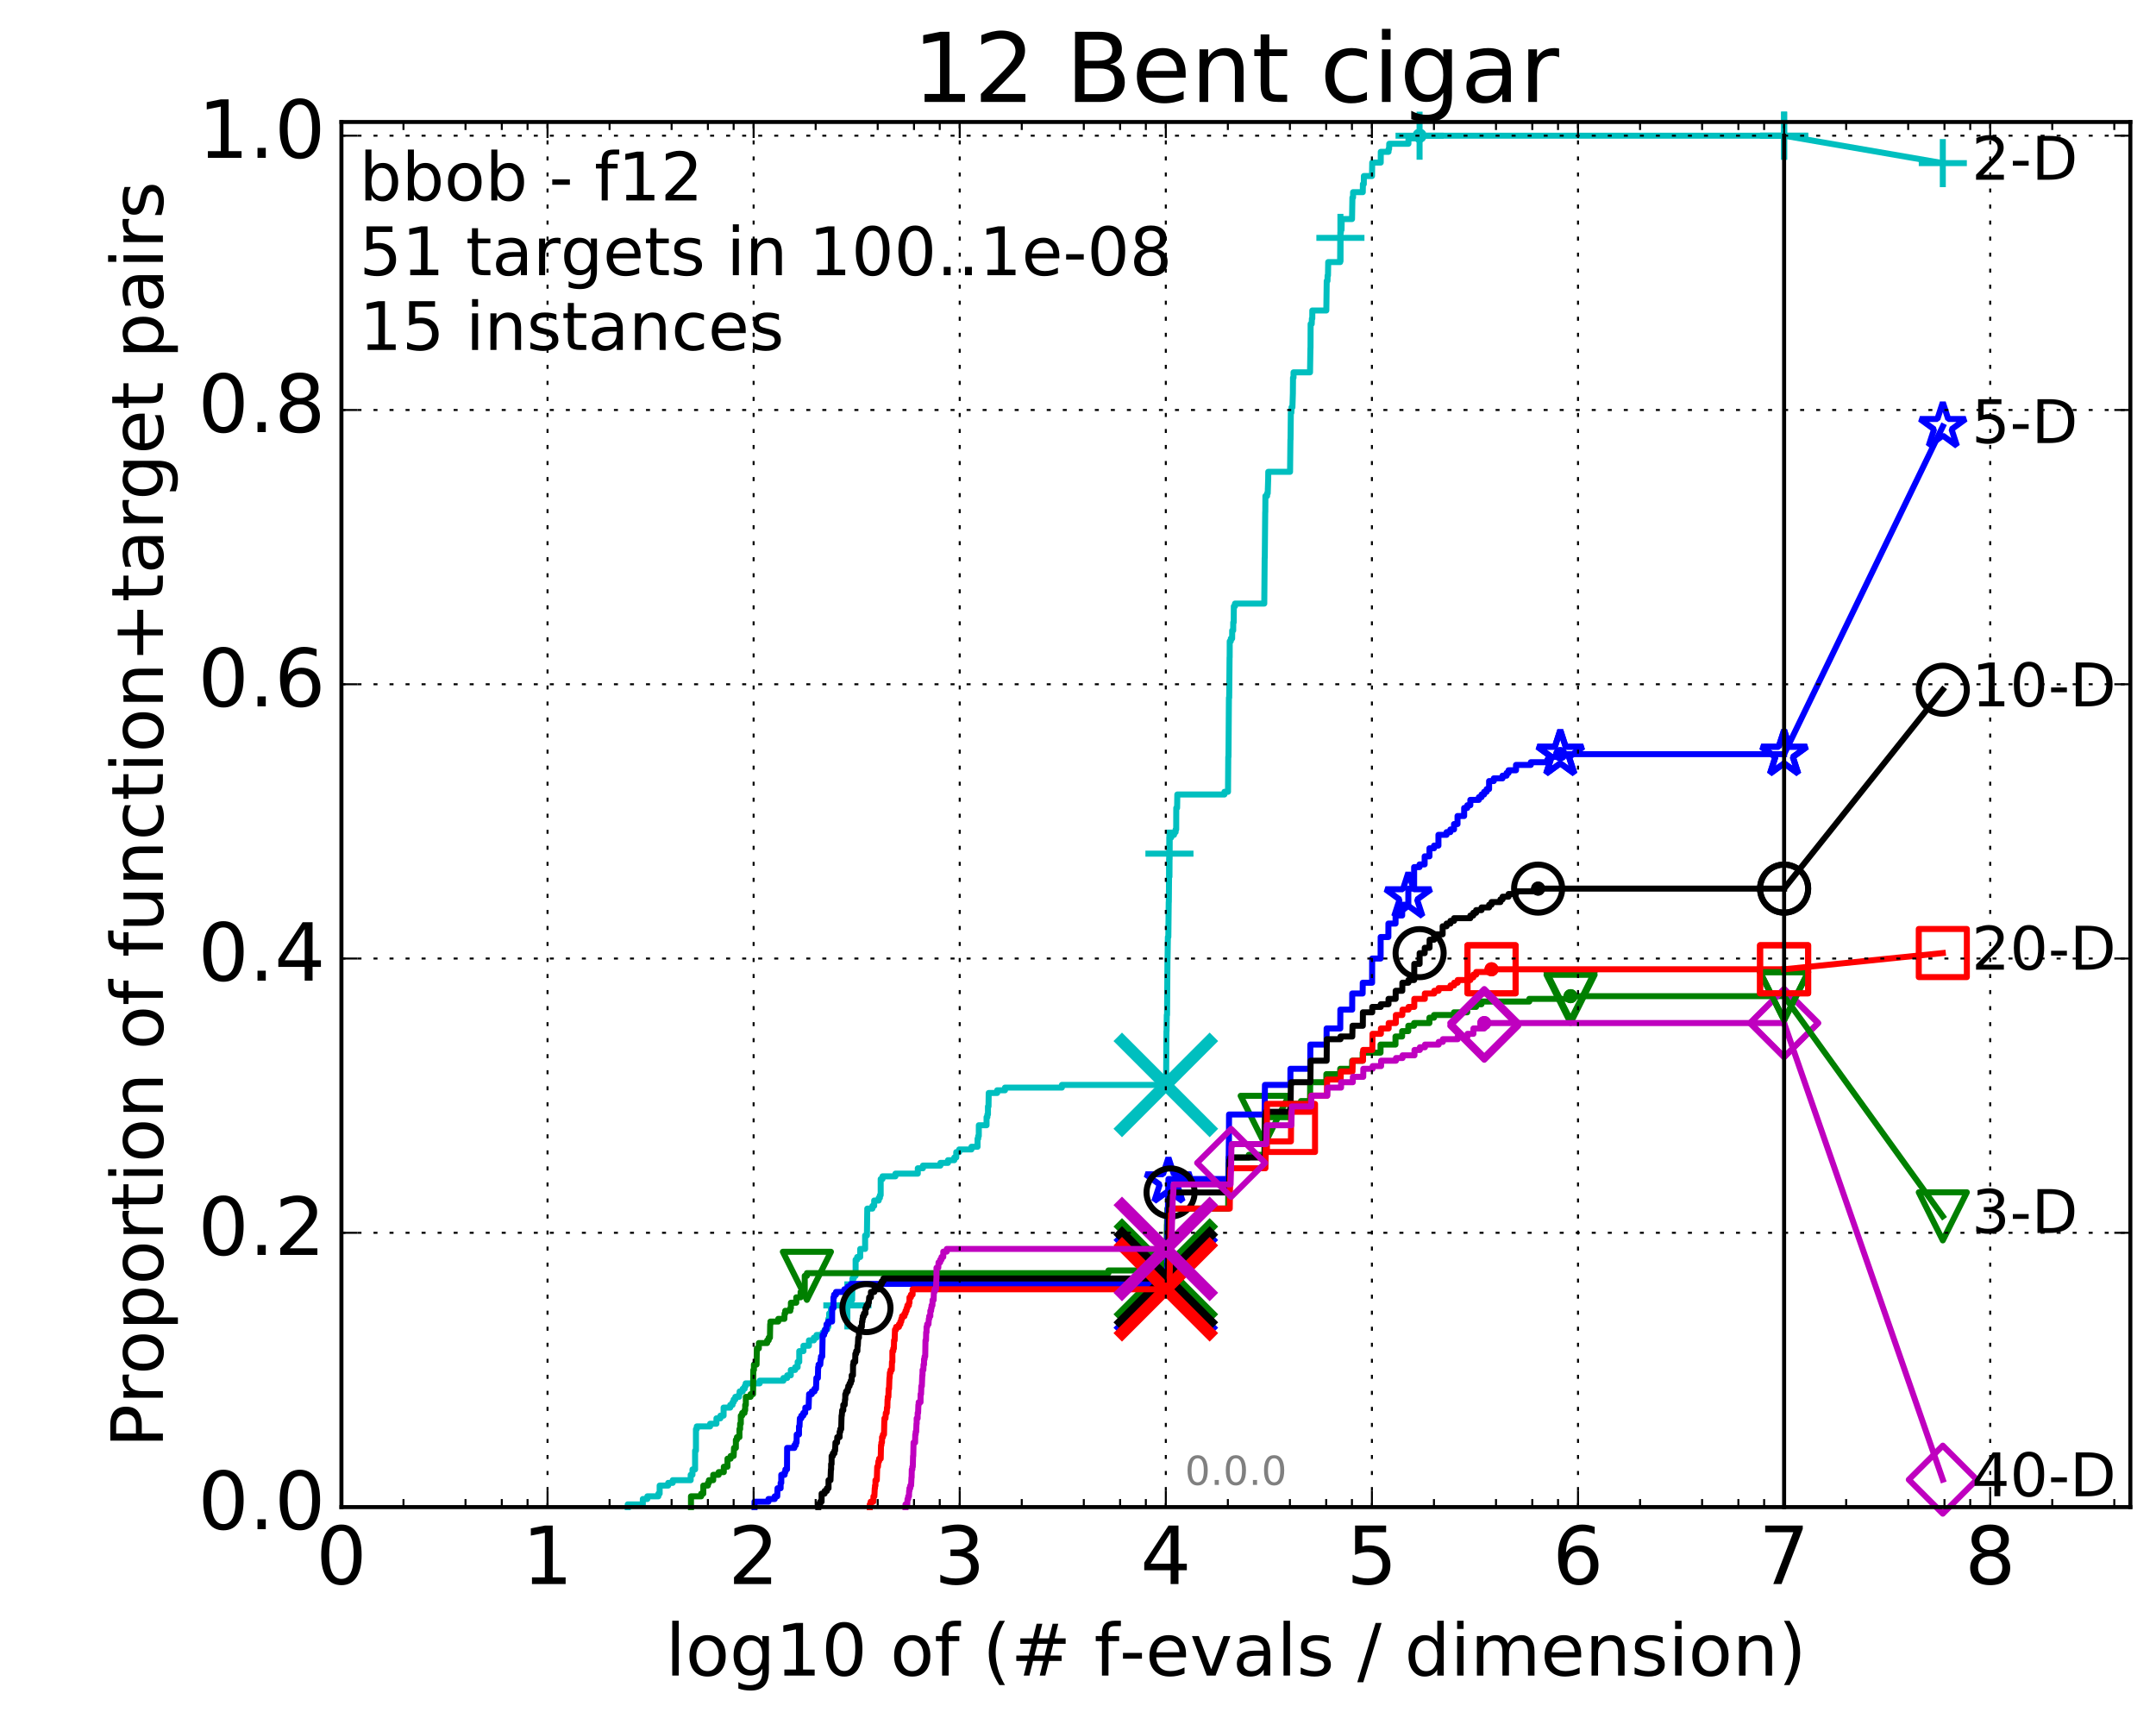 <?xml version="1.0" encoding="utf-8" standalone="no"?>
<!DOCTYPE svg PUBLIC "-//W3C//DTD SVG 1.1//EN"
  "http://www.w3.org/Graphics/SVG/1.1/DTD/svg11.dtd">
<!-- Created with matplotlib (http://matplotlib.org/) -->
<svg height="432pt" version="1.1" viewBox="0 0 538 432" width="538pt" xmlns="http://www.w3.org/2000/svg" xmlns:xlink="http://www.w3.org/1999/xlink">
 <defs>
  <style type="text/css">
*{stroke-linecap:butt;stroke-linejoin:round;stroke-miterlimit:100000;}
  </style>
 </defs>
 <g id="figure_1">
  <g id="patch_1">
   <path d="M 0 432.436 
L 538.8 432.436 
L 538.8 0 
L 0 0 
z
" style="fill:#ffffff;"/>
  </g>
  <g id="axes_1">
   <g id="patch_2">
    <path d="M 85.2 376.036 
L 531.6 376.036 
L 531.6 30.436 
L 85.2 30.436 
z
" style="fill:#ffffff;"/>
   </g>
   <g id="line2d_1">
    <defs>
     <path d="M 0 1.5 
C 0.398 1.5 0.779 1.342 1.061 1.061 
C 1.342 0.779 1.5 0.398 1.5 0 
C 1.5 -0.398 1.342 -0.779 1.061 -1.061 
C 0.779 -1.342 0.398 -1.5 0 -1.5 
C -0.398 -1.5 -0.779 -1.342 -1.061 -1.061 
C -1.342 -0.779 -1.5 -0.398 -1.5 0 
C -1.5 0.398 -1.342 0.779 -1.061 1.061 
C -0.779 1.342 -0.398 1.5 0 1.5 
z
" id="mf1ad0cee5c" style="stroke:#00bfbf;stroke-width:0.5;"/>
    </defs>
    <g>
     <use style="fill:#00bfbf;stroke:#00bfbf;stroke-width:0.5;" x="354.234" xlink:href="#mf1ad0cee5c" y="33.858"/>
     <use style="fill:#00bfbf;stroke:#00bfbf;stroke-width:0.5;" x="354.234" xlink:href="#mf1ad0cee5c" y="33.858"/>
    </g>
   </g>
   <g id="line2d_2">
    <path d="M 156.643 376.036 
L 156.643 375.365 
L 160.409 375.365 
L 160.409 374.023 
L 161.535 374.023 
L 161.535 373.352 
L 164.288 373.352 
L 164.288 372.682 
L 164.609 372.682 
L 164.609 370.669 
L 166.738 370.669 
L 166.738 369.998 
L 167.869 369.998 
L 167.869 369.327 
L 172.351 369.327 
L 172.351 367.985 
L 172.798 367.985 
L 172.798 366.643 
L 173.452 366.643 
L 173.452 361.947 
L 173.665 361.947 
L 173.665 356.579 
L 173.877 356.579 
L 173.877 355.908 
L 177.199 355.908 
L 177.199 355.237 
L 178.777 355.237 
L 178.777 353.895 
L 179.769 353.895 
L 179.769 353.224 
L 180.564 353.224 
L 180.564 351.212 
L 182.22 351.212 
L 182.22 350.541 
L 182.792 350.541 
L 182.792 349.87 
L 183.073 349.87 
L 183.073 349.199 
L 183.488 349.199 
L 183.488 348.528 
L 184.427 348.528 
L 184.427 347.857 
L 184.558 347.857 
L 184.558 347.186 
L 185.329 347.186 
L 185.329 346.515 
L 185.828 346.515 
L 185.828 345.844 
L 186.073 345.844 
L 186.073 345.173 
L 189.568 345.173 
L 189.568 344.502 
L 195.492 344.502 
L 195.492 343.831 
L 196.433 343.831 
L 196.433 343.16 
L 197.336 343.16 
L 197.336 341.818 
L 198.415 341.818 
L 198.415 341.147 
L 199.038 341.147 
L 199.038 339.806 
L 199.444 339.806 
L 199.444 337.122 
L 200.492 337.122 
L 200.492 335.78 
L 201.858 335.78 
L 201.858 334.438 
L 203.087 334.438 
L 203.087 333.767 
L 203.761 333.767 
L 203.761 333.096 
L 205.309 333.096 
L 205.309 332.425 
L 205.819 332.425 
L 205.819 331.754 
L 206.416 331.754 
L 206.416 331.083 
L 206.709 331.083 
L 206.709 329.071 
L 206.902 329.071 
L 206.902 327.729 
L 207.33 327.729 
L 207.33 325.716 
L 211.449 325.716 
L 211.449 324.374 
L 212.632 324.374 
L 212.706 319.007 
L 213.037 319.007 
L 213.037 318.336 
L 213.507 318.336 
L 213.507 314.31 
L 213.896 314.31 
L 213.896 313.639 
L 214.656 313.639 
L 214.656 311.626 
L 215.878 311.626 
L 215.878 308.272 
L 216.323 308.272 
L 216.417 301.562 
L 217.698 301.562 
L 217.698 300.891 
L 218.138 300.891 
L 218.138 299.549 
L 219.27 299.549 
L 219.27 298.878 
L 219.572 298.878 
L 219.572 298.207 
L 219.762 298.207 
L 219.762 294.182 
L 220.216 294.182 
L 220.216 293.511 
L 223.439 293.511 
L 223.439 292.84 
L 229.024 292.84 
L 229.024 291.498 
L 230.306 291.498 
L 230.306 290.827 
L 234.669 290.827 
L 234.669 290.156 
L 236.554 290.156 
L 236.554 289.485 
L 238.127 289.485 
L 238.127 288.814 
L 238.62 288.814 
L 238.62 287.472 
L 239.351 287.472 
L 239.351 286.802 
L 242.412 286.802 
L 242.412 286.131 
L 243.936 286.131 
L 243.936 284.118 
L 244.1 284.118 
L 244.1 283.447 
L 244.245 283.447 
L 244.254 280.763 
L 246.18 280.763 
L 246.18 278.75 
L 246.386 278.75 
L 246.386 278.079 
L 246.533 278.079 
L 246.533 276.067 
L 246.671 276.067 
L 246.72 272.712 
L 248.83 272.712 
L 248.83 272.041 
L 250.779 272.041 
L 250.779 271.37 
L 264.978 271.37 
L 264.978 270.699 
L 290.979 270.699 
L 291.073 257.28 
L 291.102 257.28 
L 291.152 253.255 
L 291.224 253.255 
L 291.325 239.165 
L 291.348 239.165 
L 291.428 233.797 
L 291.542 233.797 
L 291.637 225.075 
L 291.664 225.075 
L 291.757 214.34 
L 291.805 214.34 
L 291.847 208.973 
L 292.27 208.973 
L 292.27 208.302 
L 292.966 208.302 
L 292.966 207.631 
L 293.357 207.631 
L 293.357 206.96 
L 293.504 206.96 
L 293.521 201.592 
L 293.729 201.592 
L 293.784 198.238 
L 305.543 198.238 
L 305.543 197.567 
L 306.434 197.567 
L 306.497 188.845 
L 306.551 188.845 
L 306.659 174.084 
L 306.729 174.084 
L 306.821 164.02 
L 306.846 164.02 
L 306.862 159.994 
L 307.133 159.994 
L 307.133 159.323 
L 307.462 159.323 
L 307.479 157.311 
L 307.728 157.311 
L 307.737 155.298 
L 307.854 155.298 
L 307.886 151.272 
L 308.175 151.272 
L 308.175 150.601 
L 315.481 150.601 
L 315.581 139.195 
L 315.606 139.195 
L 315.715 127.789 
L 315.736 127.789 
L 315.767 123.764 
L 316.18 123.764 
L 316.18 123.093 
L 316.343 123.093 
L 316.45 119.738 
L 316.456 119.738 
L 316.477 117.725 
L 321.916 117.725 
L 322.009 109.674 
L 322.036 109.674 
L 322.107 102.965 
L 322.249 102.965 
L 322.286 101.623 
L 322.505 101.623 
L 322.615 98.268 
L 322.618 98.268 
L 322.651 94.242 
L 322.784 94.242 
L 322.784 92.901 
L 326.899 92.901 
L 327 86.862 
L 327.02 86.862 
L 327.049 80.824 
L 327.32 80.824 
L 327.365 79.482 
L 327.465 79.482 
L 327.47 77.469 
L 330.965 77.469 
L 331.066 70.089 
L 331.258 70.089 
L 331.281 68.747 
L 331.383 68.747 
L 331.435 65.392 
L 334.43 65.392 
L 334.499 58.012 
L 334.59 58.012 
L 334.59 57.341 
L 334.768 57.341 
L 334.812 54.657 
L 337.379 54.657 
L 337.476 49.29 
L 337.635 49.29 
L 337.647 47.948 
L 340.064 47.948 
L 340.092 45.935 
L 340.322 45.935 
L 340.337 43.922 
L 342.362 43.922 
L 342.422 40.567 
L 344.542 40.567 
L 344.555 37.884 
L 346.491 37.884 
L 346.491 37.213 
L 346.629 37.213 
L 346.669 35.871 
L 351.452 35.871 
L 351.459 34.529 
L 354.234 34.529 
L 354.234 33.858 
L 445.2 33.858 
L 445.2 33.858 
" style="fill:none;stroke:#00bfbf;stroke-linecap:square;stroke-width:1.5;"/>
   </g>
   <g id="line2d_3">
    <defs>
     <path d="M -6 0 
L 6 0 
M 0 6 
L 0 -6 
" id="m25f94e1e39" style="stroke:#00bfbf;stroke-width:1.5;"/>
    </defs>
    <g>
     <use style="fill:none;stroke:#00bfbf;stroke-width:1.5;" x="211.449" xlink:href="#m25f94e1e39" y="325.716"/>
     <use style="fill:none;stroke:#00bfbf;stroke-width:1.5;" x="291.819" xlink:href="#m25f94e1e39" y="212.998"/>
     <use style="fill:none;stroke:#00bfbf;stroke-width:1.5;" x="334.481" xlink:href="#m25f94e1e39" y="59.354"/>
     <use style="fill:none;stroke:#00bfbf;stroke-width:1.5;" x="354.234" xlink:href="#m25f94e1e39" y="33.858"/>
     <use style="fill:none;stroke:#00bfbf;stroke-width:1.5;" x="445.2" xlink:href="#m25f94e1e39" y="33.858"/>
    </g>
   </g>
   <g id="line2d_4"/>
   <g id="line2d_5">
    <path clip-path="url(#p91e8316dda)" d="M 290.914 270.699 
" style="fill:none;stroke:#00bfbf;stroke-linecap:square;"/>
    <defs>
     <path d="M -12 12 
L 12 -12 
M -12 -12 
L 12 12 
" id="m74d2b16c73" style="stroke:#00bfbf;stroke-width:3.0;"/>
    </defs>
    <g clip-path="url(#p91e8316dda)">
     <use style="fill:#00bfbf;stroke:#00bfbf;stroke-width:3.0;" x="290.914" xlink:href="#m74d2b16c73" y="270.699"/>
    </g>
   </g>
   <g id="line2d_6">
    <defs>
     <path d="M 0 1.5 
C 0.398 1.5 0.779 1.342 1.061 1.061 
C 1.342 0.779 1.5 0.398 1.5 0 
C 1.5 -0.398 1.342 -0.779 1.061 -1.061 
C 0.779 -1.342 0.398 -1.5 0 -1.5 
C -0.398 -1.5 -0.779 -1.342 -1.061 -1.061 
C -1.342 -0.779 -1.5 -0.398 -1.5 0 
C -1.5 0.398 -1.342 0.779 -1.061 1.061 
C -0.779 1.342 -0.398 1.5 0 1.5 
z
" id="m933a83465f" style="stroke:#008000;stroke-width:0.5;"/>
    </defs>
    <g>
     <use style="fill:#008000;stroke:#008000;stroke-width:0.5;" x="391.913" xlink:href="#m933a83465f" y="248.558"/>
     <use style="fill:#008000;stroke:#008000;stroke-width:0.5;" x="391.913" xlink:href="#m933a83465f" y="248.558"/>
    </g>
   </g>
   <g id="line2d_7">
    <path d="M 172.426 376.036 
L 172.426 373.352 
L 174.973 373.352 
L 174.973 372.682 
L 175.502 372.682 
L 175.502 370.669 
L 176.648 370.669 
L 176.648 369.998 
L 176.895 369.998 
L 176.895 369.327 
L 177.973 369.327 
L 177.973 367.985 
L 179.334 367.985 
L 179.334 367.314 
L 180.616 367.314 
L 180.616 365.972 
L 181.532 365.972 
L 181.532 363.959 
L 182.316 363.959 
L 182.316 363.288 
L 183.073 363.288 
L 183.166 361.276 
L 183.625 361.276 
L 183.625 359.263 
L 183.895 359.263 
L 183.895 358.592 
L 184.515 358.592 
L 184.515 356.579 
L 184.688 356.579 
L 184.688 355.237 
L 184.861 355.237 
L 184.861 353.224 
L 185.202 353.224 
L 185.202 352.553 
L 185.786 352.553 
L 185.786 351.882 
L 185.951 351.882 
L 185.951 350.541 
L 186.114 350.541 
L 186.114 348.528 
L 187.3 348.528 
L 187.3 347.857 
L 187.908 347.857 
L 187.983 341.818 
L 188.131 341.818 
L 188.131 340.477 
L 188.79 340.477 
L 188.861 336.451 
L 189.359 336.451 
L 189.359 335.109 
L 191.436 335.109 
L 191.436 334.438 
L 191.817 334.438 
L 191.817 333.767 
L 192.129 333.767 
L 192.191 330.412 
L 192.253 330.412 
L 192.253 329.742 
L 194.202 329.742 
L 194.202 329.071 
L 195.731 329.071 
L 195.784 327.729 
L 195.941 327.729 
L 195.941 327.058 
L 197.212 327.058 
L 197.212 326.387 
L 197.36 326.387 
L 197.36 325.045 
L 198.694 325.045 
L 198.694 323.703 
L 199.777 323.703 
L 199.777 322.361 
L 200.81 322.361 
L 200.81 318.336 
L 201.35 318.336 
L 201.35 317.665 
L 276.598 317.665 
L 276.598 316.994 
L 291.086 316.994 
L 291.181 305.588 
L 291.206 305.588 
L 291.306 301.562 
L 306.475 301.562 
L 306.53 290.156 
L 306.593 290.156 
L 306.597 288.814 
L 311.618 288.814 
L 311.618 288.143 
L 315.507 288.143 
L 315.587 278.75 
L 321.935 278.75 
L 321.976 275.396 
L 324.641 275.396 
L 324.641 274.725 
L 326.906 274.725 
L 326.94 270.028 
L 330.972 270.028 
L 330.978 268.015 
L 334.409 268.015 
L 334.433 266.673 
L 337.38 266.673 
L 337.408 264.661 
L 340.018 264.661 
L 340.035 262.648 
L 344.493 262.648 
L 344.498 260.635 
L 348.223 260.635 
L 348.227 258.622 
L 349.877 258.622 
L 349.877 257.28 
L 351.416 257.28 
L 351.426 255.938 
L 352.86 255.938 
L 352.86 255.267 
L 356.693 255.267 
L 356.695 253.926 
L 357.838 253.926 
L 357.838 253.255 
L 362.821 253.255 
L 362.821 252.584 
L 366.132 252.584 
L 366.133 251.242 
L 368.332 251.242 
L 368.332 250.571 
L 369.685 250.571 
L 369.685 249.9 
L 381.61 249.9 
L 381.61 249.229 
L 391.913 249.229 
L 391.913 248.558 
L 445.2 248.558 
L 445.2 248.558 
" style="fill:none;stroke:#008000;stroke-linecap:square;stroke-width:1.5;"/>
   </g>
   <g id="line2d_8">
    <defs>
     <path d="M -0 6 
L 6 -6 
L -6 -6 
z
" id="m656a39a341" style="stroke:#008000;stroke-linejoin:miter;stroke-width:1.5;"/>
    </defs>
    <g>
     <use style="fill:none;stroke:#008000;stroke-linejoin:miter;stroke-width:1.5;" x="201.35" xlink:href="#m656a39a341" y="318.336"/>
     <use style="fill:none;stroke:#008000;stroke-linejoin:miter;stroke-width:1.5;" x="315.587" xlink:href="#m656a39a341" y="279.421"/>
     <use style="fill:none;stroke:#008000;stroke-linejoin:miter;stroke-width:1.5;" x="391.913" xlink:href="#m656a39a341" y="249.229"/>
     <use style="fill:none;stroke:#008000;stroke-linejoin:miter;stroke-width:1.5;" x="391.913" xlink:href="#m656a39a341" y="248.558"/>
     <use style="fill:none;stroke:#008000;stroke-linejoin:miter;stroke-width:1.5;" x="445.2" xlink:href="#m656a39a341" y="248.558"/>
    </g>
   </g>
   <g id="line2d_9"/>
   <g id="line2d_10">
    <path clip-path="url(#p91e8316dda)" d="M 290.914 316.994 
" style="fill:none;stroke:#008000;stroke-linecap:square;"/>
    <defs>
     <path d="M -12 12 
L 12 -12 
M -12 -12 
L 12 12 
" id="m8c499d5aa5" style="stroke:#008000;stroke-width:3.0;"/>
    </defs>
    <g clip-path="url(#p91e8316dda)">
     <use style="fill:#008000;stroke:#008000;stroke-width:3.0;" x="290.914" xlink:href="#m8c499d5aa5" y="316.994"/>
    </g>
   </g>
   <g id="line2d_11">
    <defs>
     <path d="M 0 1.5 
C 0.398 1.5 0.779 1.342 1.061 1.061 
C 1.342 0.779 1.5 0.398 1.5 0 
C 1.5 -0.398 1.342 -0.779 1.061 -1.061 
C 0.779 -1.342 0.398 -1.5 0 -1.5 
C -0.398 -1.5 -0.779 -1.342 -1.061 -1.061 
C -1.342 -0.779 -1.5 -0.398 -1.5 0 
C -1.5 0.398 -1.342 0.779 -1.061 1.061 
C -0.779 1.342 -0.398 1.5 0 1.5 
z
" id="m861c52801f" style="stroke:#0000ff;stroke-width:0.5;"/>
    </defs>
    <g>
     <use style="fill:#0000ff;stroke:#0000ff;stroke-width:0.5;" x="389.346" xlink:href="#m861c52801f" y="188.174"/>
     <use style="fill:#0000ff;stroke:#0000ff;stroke-width:0.5;" x="389.346" xlink:href="#m861c52801f" y="188.174"/>
    </g>
   </g>
   <g id="line2d_12">
    <path d="M 188.279 376.036 
L 188.279 374.694 
L 191.754 374.694 
L 191.754 374.023 
L 193.325 374.023 
L 193.325 373.352 
L 193.951 373.352 
L 194.02 371.34 
L 194.793 371.34 
L 194.793 369.998 
L 194.958 369.998 
L 194.958 367.985 
L 195.795 367.985 
L 195.795 367.314 
L 195.983 367.314 
L 195.983 366.643 
L 196.387 366.643 
L 196.418 361.276 
L 198.217 361.276 
L 198.217 360.605 
L 198.583 360.605 
L 198.583 359.934 
L 198.777 359.934 
L 198.805 357.921 
L 199.377 357.921 
L 199.377 355.908 
L 199.511 355.908 
L 199.591 353.895 
L 199.961 353.895 
L 199.961 353.224 
L 200.454 353.224 
L 200.454 352.553 
L 200.911 352.553 
L 200.961 351.212 
L 201.773 351.212 
L 201.87 348.528 
L 201.894 348.528 
L 201.894 347.857 
L 202.58 347.857 
L 202.58 347.186 
L 203.246 347.186 
L 203.246 346.515 
L 203.628 346.515 
L 203.717 343.831 
L 204.09 343.831 
L 204.155 341.147 
L 204.264 341.147 
L 204.264 340.477 
L 204.692 340.477 
L 204.777 339.135 
L 204.861 339.135 
L 204.861 338.464 
L 205.175 338.464 
L 205.278 333.096 
L 205.647 333.096 
L 205.647 332.425 
L 205.89 332.425 
L 205.89 331.754 
L 206.209 331.754 
L 206.249 330.412 
L 206.641 330.412 
L 206.641 329.742 
L 207.629 329.742 
L 207.667 326.387 
L 207.98 326.387 
L 207.98 323.703 
L 208.144 323.703 
L 208.144 323.032 
L 208.612 323.032 
L 208.612 322.361 
L 210.7 322.361 
L 210.7 321.69 
L 211.543 321.69 
L 211.543 321.019 
L 212.34 321.019 
L 212.34 320.348 
L 291.195 320.348 
L 291.29 312.297 
L 291.307 312.297 
L 291.413 301.562 
L 291.445 301.562 
L 291.545 294.853 
L 291.567 294.853 
L 291.567 294.182 
L 306.553 294.182 
L 306.651 284.789 
L 306.667 284.789 
L 306.69 278.079 
L 315.56 278.079 
L 315.652 270.699 
L 321.992 270.699 
L 322.013 266.673 
L 326.951 266.673 
L 326.984 260.635 
L 331.013 260.635 
L 331.04 256.609 
L 334.444 256.609 
L 334.468 251.913 
L 337.414 251.913 
L 337.434 247.887 
L 340.026 247.887 
L 340.057 245.203 
L 342.389 245.203 
L 342.407 239.165 
L 344.513 239.165 
L 344.524 233.797 
L 346.448 233.797 
L 346.46 230.443 
L 348.238 230.443 
L 348.25 228.43 
L 349.892 228.43 
L 349.905 225.746 
L 351.428 225.746 
L 351.435 221.721 
L 352.87 221.721 
L 352.877 216.353 
L 354.223 216.353 
L 354.223 215.682 
L 355.497 215.682 
L 355.501 213.669 
L 356.704 213.669 
L 356.705 211.657 
L 357.848 211.657 
L 357.848 210.986 
L 358.94 210.986 
L 358.942 208.302 
L 360.967 208.302 
L 360.967 207.631 
L 361.916 207.631 
L 361.916 206.96 
L 362.828 206.96 
L 362.832 205.618 
L 363.703 205.618 
L 363.705 203.605 
L 365.357 203.605 
L 365.362 201.592 
L 366.142 201.592 
L 366.142 200.922 
L 366.899 200.922 
L 366.902 199.58 
L 369.026 199.58 
L 369.026 198.909 
L 369.693 198.909 
L 369.693 198.238 
L 370.339 198.238 
L 370.339 197.567 
L 370.969 197.567 
L 370.969 196.896 
L 371.579 196.896 
L 371.582 194.883 
L 372.753 194.883 
L 372.753 194.212 
L 374.932 194.212 
L 374.932 193.541 
L 375.949 193.541 
L 375.949 192.87 
L 376.438 192.87 
L 376.438 192.199 
L 378.299 192.199 
L 378.301 190.857 
L 381.994 190.857 
L 381.994 190.187 
L 386.13 190.187 
L 386.13 189.516 
L 386.442 189.516 
L 386.442 188.845 
L 389.346 188.845 
L 389.346 188.174 
L 445.2 188.174 
L 445.2 188.174 
" style="fill:none;stroke:#0000ff;stroke-linecap:square;stroke-width:1.5;"/>
   </g>
   <g id="line2d_13">
    <defs>
     <path d="M 0 -6 
L -1.347 -1.854 
L -5.706 -1.854 
L -2.18 0.708 
L -3.527 4.854 
L -0 2.292 
L 3.527 4.854 
L 2.18 0.708 
L 5.706 -1.854 
L 1.347 -1.854 
z
" id="m1d266e086b" style="stroke:#0000ff;stroke-linejoin:bevel;stroke-width:1.5;"/>
    </defs>
    <g>
     <use style="fill:none;stroke:#0000ff;stroke-linejoin:bevel;stroke-width:1.5;" x="291.567" xlink:href="#m1d266e086b" y="294.853"/>
     <use style="fill:none;stroke:#0000ff;stroke-linejoin:bevel;stroke-width:1.5;" x="351.43" xlink:href="#m1d266e086b" y="223.733"/>
     <use style="fill:none;stroke:#0000ff;stroke-linejoin:bevel;stroke-width:1.5;" x="389.346" xlink:href="#m1d266e086b" y="188.174"/>
     <use style="fill:none;stroke:#0000ff;stroke-linejoin:bevel;stroke-width:1.5;" x="389.346" xlink:href="#m1d266e086b" y="188.174"/>
     <use style="fill:none;stroke:#0000ff;stroke-linejoin:bevel;stroke-width:1.5;" x="445.2" xlink:href="#m1d266e086b" y="188.174"/>
    </g>
   </g>
   <g id="line2d_14"/>
   <g id="line2d_15">
    <path clip-path="url(#p91e8316dda)" d="M 290.914 320.348 
" style="fill:none;stroke:#0000ff;stroke-linecap:square;"/>
    <defs>
     <path d="M -12 12 
L 12 -12 
M -12 -12 
L 12 12 
" id="mc62973b301" style="stroke:#0000ff;stroke-width:3.0;"/>
    </defs>
    <g clip-path="url(#p91e8316dda)">
     <use style="fill:#0000ff;stroke:#0000ff;stroke-width:3.0;" x="290.914" xlink:href="#mc62973b301" y="320.348"/>
    </g>
   </g>
   <g id="line2d_16">
    <defs>
     <path d="M 0 1.5 
C 0.398 1.5 0.779 1.342 1.061 1.061 
C 1.342 0.779 1.5 0.398 1.5 0 
C 1.5 -0.398 1.342 -0.779 1.061 -1.061 
C 0.779 -1.342 0.398 -1.5 0 -1.5 
C -0.398 -1.5 -0.779 -1.342 -1.061 -1.061 
C -1.342 -0.779 -1.5 -0.398 -1.5 0 
C -1.5 0.398 -1.342 0.779 -1.061 1.061 
C -0.779 1.342 -0.398 1.5 0 1.5 
z
" id="mb62dc13128" style="stroke:#000000;stroke-width:0.5;"/>
    </defs>
    <g>
     <use style="stroke:#000000;stroke-width:0.5;" x="383.816" xlink:href="#mb62dc13128" y="221.721"/>
     <use style="stroke:#000000;stroke-width:0.5;" x="383.816" xlink:href="#mb62dc13128" y="221.721"/>
    </g>
   </g>
   <g id="line2d_17">
    <path d="M 204.188 376.036 
L 204.188 375.365 
L 204.639 375.365 
L 204.639 374.694 
L 205.019 374.694 
L 205.019 372.682 
L 205.779 372.682 
L 205.779 372.011 
L 206.338 372.011 
L 206.338 371.34 
L 206.748 371.34 
L 206.748 369.327 
L 207.235 369.327 
L 207.339 366.643 
L 207.396 366.643 
L 207.396 365.301 
L 207.508 365.301 
L 207.518 363.288 
L 207.833 363.288 
L 207.833 362.617 
L 208.226 362.617 
L 208.226 361.947 
L 208.388 361.947 
L 208.478 359.934 
L 208.877 359.934 
L 208.93 358.592 
L 209.51 358.592 
L 209.519 357.25 
L 209.672 357.25 
L 209.672 356.579 
L 209.908 356.579 
L 210 353.224 
L 210.059 353.224 
L 210.159 351.882 
L 210.431 351.882 
L 210.431 350.541 
L 210.773 350.541 
L 210.862 349.199 
L 210.918 349.199 
L 210.934 347.857 
L 211.133 347.857 
L 211.133 347.186 
L 211.527 347.186 
L 211.527 346.515 
L 211.675 346.515 
L 211.675 345.844 
L 211.999 345.844 
L 211.999 345.173 
L 212.295 345.173 
L 212.295 344.502 
L 212.528 344.502 
L 212.528 343.16 
L 212.839 343.16 
L 212.869 340.477 
L 212.979 340.477 
L 212.979 339.806 
L 213.399 339.806 
L 213.442 337.793 
L 213.649 337.793 
L 213.649 337.122 
L 213.945 337.122 
L 213.98 335.78 
L 214.057 335.78 
L 214.162 333.767 
L 214.341 333.767 
L 214.341 332.425 
L 214.54 332.425 
L 214.54 331.754 
L 214.757 331.754 
L 214.757 331.083 
L 215.053 331.083 
L 215.106 329.742 
L 215.206 329.742 
L 215.206 329.071 
L 215.318 329.071 
L 215.318 328.4 
L 215.587 328.4 
L 215.587 327.729 
L 215.961 327.729 
L 215.967 326.387 
L 216.216 326.387 
L 216.216 325.716 
L 216.636 325.716 
L 216.636 325.045 
L 216.803 325.045 
L 216.895 323.703 
L 217.327 323.703 
L 217.327 322.361 
L 218.184 322.361 
L 218.184 321.69 
L 219.408 321.69 
L 219.408 321.019 
L 219.664 321.019 
L 219.664 320.348 
L 220.046 320.348 
L 220.046 319.677 
L 220.453 319.677 
L 220.453 319.007 
L 291.444 319.007 
L 291.544 311.626 
L 291.566 311.626 
L 291.652 304.246 
L 291.68 304.246 
L 291.749 300.22 
L 291.815 300.22 
L 291.831 298.878 
L 292.101 298.878 
L 292.101 297.537 
L 306.67 297.537 
L 306.773 292.169 
L 306.797 292.169 
L 306.817 289.485 
L 306.997 289.485 
L 306.997 288.814 
L 315.652 288.814 
L 315.744 278.079 
L 315.855 278.079 
L 315.855 277.408 
L 322.029 277.408 
L 322.11 270.699 
L 322.18 270.699 
L 322.18 270.028 
L 326.988 270.028 
L 327.048 264.661 
L 331.047 264.661 
L 331.089 259.293 
L 334.501 259.293 
L 334.501 258.622 
L 337.444 258.622 
L 337.511 255.938 
L 340.074 255.938 
L 340.093 252.584 
L 342.422 252.584 
L 342.43 251.242 
L 344.545 251.242 
L 344.545 250.571 
L 346.48 250.571 
L 346.488 249.229 
L 348.265 249.229 
L 348.273 247.216 
L 349.92 247.216 
L 349.945 245.203 
L 351.453 245.203 
L 351.453 244.532 
L 352.89 244.532 
L 352.917 240.507 
L 354.242 240.507 
L 354.249 237.823 
L 355.512 237.823 
L 355.522 236.481 
L 356.719 236.481 
L 356.743 234.468 
L 357.865 234.468 
L 357.871 233.127 
L 359.99 233.127 
L 359.992 231.114 
L 360.98 231.114 
L 360.98 230.443 
L 361.93 230.443 
L 361.93 229.772 
L 362.841 229.772 
L 362.841 229.101 
L 366.907 229.101 
L 366.907 228.43 
L 367.641 228.43 
L 367.641 227.759 
L 368.347 227.759 
L 368.347 227.088 
L 369.701 227.088 
L 369.701 226.417 
L 371.59 226.417 
L 371.59 225.746 
L 372.183 225.746 
L 372.183 225.075 
L 374.415 225.075 
L 374.415 224.404 
L 374.95 224.404 
L 374.95 223.733 
L 376.448 223.733 
L 376.448 223.062 
L 378.306 223.062 
L 378.306 222.392 
L 383.816 222.392 
L 383.816 221.721 
L 445.2 221.721 
L 445.2 221.721 
" style="fill:none;stroke:#000000;stroke-linecap:square;stroke-width:1.5;"/>
   </g>
   <g id="line2d_18">
    <defs>
     <path d="M 0 6 
C 1.591 6 3.117 5.368 4.243 4.243 
C 5.368 3.117 6 1.591 6 0 
C 6 -1.591 5.368 -3.117 4.243 -4.243 
C 3.117 -5.368 1.591 -6 0 -6 
C -1.591 -6 -3.117 -5.368 -4.243 -4.243 
C -5.368 -3.117 -6 -1.591 -6 0 
C -6 1.591 -5.368 3.117 -4.243 4.243 
C -3.117 5.368 -1.591 6 0 6 
z
" id="m5743da6d88" style="stroke:#000000;stroke-width:1.5;"/>
    </defs>
    <g>
     <use style="fill:none;stroke:#000000;stroke-width:1.5;" x="216.216" xlink:href="#m5743da6d88" y="326.387"/>
     <use style="fill:none;stroke:#000000;stroke-width:1.5;" x="292.101" xlink:href="#m5743da6d88" y="297.537"/>
     <use style="fill:none;stroke:#000000;stroke-width:1.5;" x="354.249" xlink:href="#m5743da6d88" y="237.823"/>
     <use style="fill:none;stroke:#000000;stroke-width:1.5;" x="383.816" xlink:href="#m5743da6d88" y="221.721"/>
     <use style="fill:none;stroke:#000000;stroke-width:1.5;" x="445.2" xlink:href="#m5743da6d88" y="221.721"/>
    </g>
   </g>
   <g id="line2d_19"/>
   <g id="line2d_20">
    <path clip-path="url(#p91e8316dda)" d="M 290.914 319.007 
" style="fill:none;stroke:#000000;stroke-linecap:square;"/>
    <defs>
     <path d="M -12 12 
L 12 -12 
M -12 -12 
L 12 12 
" id="mf70a6d6362" style="stroke:#000000;stroke-width:3.0;"/>
    </defs>
    <g clip-path="url(#p91e8316dda)">
     <use style="stroke:#000000;stroke-width:3.0;" x="290.914" xlink:href="#mf70a6d6362" y="319.007"/>
    </g>
   </g>
   <g id="line2d_21">
    <defs>
     <path d="M 0 1.5 
C 0.398 1.5 0.779 1.342 1.061 1.061 
C 1.342 0.779 1.5 0.398 1.5 0 
C 1.5 -0.398 1.342 -0.779 1.061 -1.061 
C 0.779 -1.342 0.398 -1.5 0 -1.5 
C -0.398 -1.5 -0.779 -1.342 -1.061 -1.061 
C -1.342 -0.779 -1.5 -0.398 -1.5 0 
C -1.5 0.398 -1.342 0.779 -1.061 1.061 
C -0.779 1.342 -0.398 1.5 0 1.5 
z
" id="ma31db444fa" style="stroke:#ff0000;stroke-width:0.5;"/>
    </defs>
    <g>
     <use style="fill:#ff0000;stroke:#ff0000;stroke-width:0.5;" x="372.194" xlink:href="#ma31db444fa" y="241.849"/>
     <use style="fill:#ff0000;stroke:#ff0000;stroke-width:0.5;" x="372.194" xlink:href="#ma31db444fa" y="241.849"/>
    </g>
   </g>
   <g id="line2d_22">
    <path d="M 217.036 376.036 
L 217.036 375.365 
L 217.267 375.365 
L 217.267 374.694 
L 217.916 374.694 
L 217.96 373.352 
L 218.187 373.352 
L 218.282 371.34 
L 218.343 371.34 
L 218.343 370.669 
L 218.458 370.669 
L 218.458 369.327 
L 218.79 369.327 
L 218.9 365.972 
L 219.082 365.972 
L 219.193 364.63 
L 219.369 364.63 
L 219.369 363.959 
L 219.77 363.959 
L 219.845 360.605 
L 219.942 360.605 
L 219.942 359.934 
L 220.086 359.934 
L 220.097 358.592 
L 220.319 358.592 
L 220.319 357.921 
L 220.589 357.921 
L 220.667 354.566 
L 220.7 354.566 
L 220.7 353.895 
L 220.963 353.895 
L 221.045 352.553 
L 221.26 352.553 
L 221.334 351.212 
L 221.424 351.212 
L 221.477 349.199 
L 221.536 349.199 
L 221.536 348.528 
L 221.691 348.528 
L 221.743 346.515 
L 221.854 346.515 
L 221.944 343.831 
L 221.991 343.831 
L 222.057 342.489 
L 222.229 342.489 
L 222.229 341.818 
L 222.532 341.818 
L 222.579 339.806 
L 222.681 339.806 
L 222.686 337.122 
L 222.903 337.122 
L 222.903 336.451 
L 223.057 336.451 
L 223.097 334.438 
L 223.245 334.438 
L 223.331 331.754 
L 223.614 331.754 
L 223.614 331.083 
L 224.326 331.083 
L 224.326 330.412 
L 224.677 330.412 
L 224.677 329.742 
L 224.906 329.742 
L 224.906 329.071 
L 225.1 329.071 
L 225.1 328.4 
L 225.69 328.4 
L 225.69 327.729 
L 225.972 327.729 
L 225.972 327.058 
L 226.228 327.058 
L 226.228 326.387 
L 226.431 326.387 
L 226.431 325.716 
L 226.807 325.716 
L 226.807 325.045 
L 226.95 325.045 
L 226.95 323.703 
L 227.306 323.703 
L 227.306 323.032 
L 227.727 323.032 
L 227.727 321.69 
L 291.797 321.69 
L 291.906 316.994 
L 291.911 316.994 
L 291.972 309.613 
L 292.049 309.613 
L 292.126 304.246 
L 292.173 304.246 
L 292.195 302.904 
L 292.391 302.904 
L 292.391 301.562 
L 306.866 301.562 
L 306.97 293.511 
L 306.98 293.511 
L 307.034 291.498 
L 315.776 291.498 
L 315.87 285.46 
L 315.887 285.46 
L 315.887 284.789 
L 322.132 284.789 
L 322.192 277.408 
L 327.077 277.408 
L 327.137 273.383 
L 331.12 273.383 
L 331.163 269.357 
L 334.546 269.357 
L 334.593 267.344 
L 337.494 267.344 
L 337.549 264.661 
L 340.109 264.661 
L 340.159 261.977 
L 342.445 261.977 
L 342.495 257.951 
L 344.579 257.951 
L 344.589 256.609 
L 346.518 256.609 
L 346.525 255.267 
L 348.309 255.267 
L 348.32 253.255 
L 349.935 253.255 
L 349.967 251.913 
L 351.481 251.913 
L 351.481 251.242 
L 352.908 251.242 
L 352.923 249.229 
L 355.543 249.229 
L 355.544 247.887 
L 357.894 247.887 
L 357.894 247.216 
L 358.987 247.216 
L 358.987 246.545 
L 361.954 246.545 
L 361.954 245.874 
L 362.86 245.874 
L 362.86 245.203 
L 363.738 245.203 
L 363.738 244.532 
L 366.924 244.532 
L 366.924 243.862 
L 367.655 243.862 
L 367.655 243.191 
L 368.37 243.191 
L 368.37 242.52 
L 372.194 242.52 
L 372.194 241.849 
L 445.2 241.849 
L 445.2 241.849 
" style="fill:none;stroke:#ff0000;stroke-linecap:square;stroke-width:1.5;"/>
   </g>
   <g id="line2d_23">
    <defs>
     <path d="M -6 6 
L 6 6 
L 6 -6 
L -6 -6 
z
" id="ma955fee9da" style="stroke:#ff0000;stroke-linejoin:miter;stroke-width:1.5;"/>
    </defs>
    <g>
     <use style="fill:none;stroke:#ff0000;stroke-linejoin:miter;stroke-width:1.5;" x="322.147" xlink:href="#ma955fee9da" y="281.434"/>
     <use style="fill:none;stroke:#ff0000;stroke-linejoin:miter;stroke-width:1.5;" x="372.194" xlink:href="#ma955fee9da" y="241.849"/>
     <use style="fill:none;stroke:#ff0000;stroke-linejoin:miter;stroke-width:1.5;" x="372.194" xlink:href="#ma955fee9da" y="241.849"/>
     <use style="fill:none;stroke:#ff0000;stroke-linejoin:miter;stroke-width:1.5;" x="445.2" xlink:href="#ma955fee9da" y="241.849"/>
    </g>
   </g>
   <g id="line2d_24"/>
   <g id="line2d_25">
    <path clip-path="url(#p91e8316dda)" d="M 290.914 321.69 
" style="fill:none;stroke:#ff0000;stroke-linecap:square;"/>
    <defs>
     <path d="M -12 12 
L 12 -12 
M -12 -12 
L 12 12 
" id="m6e00926fb2" style="stroke:#ff0000;stroke-width:3.0;"/>
    </defs>
    <g clip-path="url(#p91e8316dda)">
     <use style="fill:#ff0000;stroke:#ff0000;stroke-width:3.0;" x="290.914" xlink:href="#m6e00926fb2" y="321.69"/>
    </g>
   </g>
   <g id="line2d_26">
    <defs>
     <path d="M 0 1.5 
C 0.398 1.5 0.779 1.342 1.061 1.061 
C 1.342 0.779 1.5 0.398 1.5 0 
C 1.5 -0.398 1.342 -0.779 1.061 -1.061 
C 0.779 -1.342 0.398 -1.5 0 -1.5 
C -0.398 -1.5 -0.779 -1.342 -1.061 -1.061 
C -1.342 -0.779 -1.5 -0.398 -1.5 0 
C -1.5 0.398 -1.342 0.779 -1.061 1.061 
C -0.779 1.342 -0.398 1.5 0 1.5 
z
" id="m6959b0ef8e" style="stroke:#bf00bf;stroke-width:0.5;"/>
    </defs>
    <g>
     <use style="fill:#bf00bf;stroke:#bf00bf;stroke-width:0.5;" x="370.381" xlink:href="#m6959b0ef8e" y="255.267"/>
     <use style="fill:#bf00bf;stroke:#bf00bf;stroke-width:0.5;" x="370.381" xlink:href="#m6959b0ef8e" y="255.267"/>
    </g>
   </g>
   <g id="line2d_27">
    <path d="M 225.95 376.036 
L 225.95 375.365 
L 226.386 375.365 
L 226.461 374.023 
L 226.63 374.023 
L 226.63 373.352 
L 226.822 373.352 
L 226.861 372.011 
L 226.934 372.011 
L 226.934 371.34 
L 227.146 371.34 
L 227.146 370.669 
L 227.35 370.669 
L 227.447 368.656 
L 227.49 368.656 
L 227.52 366.643 
L 227.665 366.643 
L 227.665 365.972 
L 227.777 365.972 
L 227.842 363.288 
L 227.896 363.288 
L 227.963 359.934 
L 228.347 359.934 
L 228.391 357.921 
L 228.489 357.921 
L 228.489 357.25 
L 228.623 357.25 
L 228.692 355.237 
L 228.744 355.237 
L 228.744 353.895 
L 228.981 353.895 
L 228.992 352.553 
L 229.098 352.553 
L 229.172 350.541 
L 229.245 350.541 
L 229.245 349.87 
L 229.703 349.87 
L 229.717 347.857 
L 229.841 347.857 
L 229.905 345.844 
L 230.036 345.844 
L 230.14 343.16 
L 230.196 343.16 
L 230.21 341.818 
L 230.413 341.818 
L 230.456 340.477 
L 230.579 340.477 
L 230.579 339.135 
L 230.715 339.135 
L 230.715 338.464 
L 230.878 338.464 
L 230.941 334.438 
L 231.07 334.438 
L 231.115 332.425 
L 231.208 332.425 
L 231.208 331.083 
L 231.363 331.083 
L 231.363 330.412 
L 231.692 330.412 
L 231.772 329.071 
L 231.871 329.071 
L 231.871 328.4 
L 232.15 328.4 
L 232.15 327.058 
L 232.349 327.058 
L 232.349 326.387 
L 232.46 326.387 
L 232.46 325.716 
L 232.678 325.716 
L 232.707 324.374 
L 232.974 324.374 
L 233.037 322.361 
L 233.196 322.361 
L 233.196 321.69 
L 233.559 321.69 
L 233.666 319.007 
L 233.688 319.007 
L 233.689 316.323 
L 234.138 316.323 
L 234.2 314.981 
L 234.61 314.981 
L 234.61 314.31 
L 234.938 314.31 
L 234.938 313.639 
L 235.38 313.639 
L 235.38 312.297 
L 236.253 312.297 
L 236.253 311.626 
L 292.269 311.626 
L 292.374 307.601 
L 292.387 307.601 
L 292.483 304.246 
L 292.527 304.246 
L 292.624 299.549 
L 292.641 299.549 
L 292.666 298.207 
L 292.768 298.207 
L 292.847 295.524 
L 307.074 295.524 
L 307.173 292.169 
L 307.197 292.169 
L 307.276 286.131 
L 307.372 286.131 
L 307.372 285.46 
L 315.987 285.46 
L 316.062 281.434 
L 316.107 281.434 
L 316.107 280.763 
L 322.242 280.763 
L 322.337 276.737 
L 322.355 276.737 
L 322.355 276.067 
L 327.201 276.067 
L 327.245 273.383 
L 331.219 273.383 
L 331.267 271.37 
L 334.64 271.37 
L 334.663 270.028 
L 337.573 270.028 
L 337.589 268.686 
L 340.18 268.686 
L 340.197 266.673 
L 342.524 266.673 
L 342.524 266.002 
L 344.633 266.002 
L 344.641 264.661 
L 348.351 264.661 
L 348.351 263.99 
L 349.988 263.99 
L 349.988 263.319 
L 352.966 263.319 
L 352.966 261.977 
L 354.313 261.977 
L 354.313 261.306 
L 355.583 261.306 
L 355.583 260.635 
L 359.003 260.635 
L 359.003 259.964 
L 360.045 259.964 
L 360.045 259.293 
L 363.759 259.293 
L 363.759 258.622 
L 366.193 258.622 
L 366.193 257.951 
L 367.672 257.951 
L 367.673 256.609 
L 370.375 256.609 
L 370.381 255.267 
L 445.2 255.267 
L 445.2 255.267 
" style="fill:none;stroke:#bf00bf;stroke-linecap:square;stroke-width:1.5;"/>
   </g>
   <g id="line2d_28">
    <defs>
     <path d="M -0 8.485 
L 8.485 0 
L 0 -8.485 
L -8.485 -0 
z
" id="m61d1921bd1" style="stroke:#bf00bf;stroke-linejoin:miter;stroke-width:1.5;"/>
    </defs>
    <g>
     <use style="fill:none;stroke:#bf00bf;stroke-linejoin:miter;stroke-width:1.5;" x="307.217" xlink:href="#m61d1921bd1" y="290.156"/>
     <use style="fill:none;stroke:#bf00bf;stroke-linejoin:miter;stroke-width:1.5;" x="370.381" xlink:href="#m61d1921bd1" y="255.938"/>
     <use style="fill:none;stroke:#bf00bf;stroke-linejoin:miter;stroke-width:1.5;" x="370.381" xlink:href="#m61d1921bd1" y="255.267"/>
     <use style="fill:none;stroke:#bf00bf;stroke-linejoin:miter;stroke-width:1.5;" x="445.2" xlink:href="#m61d1921bd1" y="255.267"/>
    </g>
   </g>
   <g id="line2d_29"/>
   <g id="line2d_30">
    <path clip-path="url(#p91e8316dda)" d="M 290.914 311.626 
" style="fill:none;stroke:#bf00bf;stroke-linecap:square;"/>
    <defs>
     <path d="M -12 12 
L 12 -12 
M -12 -12 
L 12 12 
" id="m6948bdcefc" style="stroke:#bf00bf;stroke-width:3.0;"/>
    </defs>
    <g clip-path="url(#p91e8316dda)">
     <use style="fill:#bf00bf;stroke:#bf00bf;stroke-width:3.0;" x="290.914" xlink:href="#m6948bdcefc" y="311.626"/>
    </g>
   </g>
   <g id="line2d_31">
    <path d="M 445.2 255.267 
L 484.8 369.193 
" style="fill:none;stroke:#bf00bf;stroke-linecap:square;stroke-width:1.5;"/>
    <g>
     <use style="fill:none;stroke:#bf00bf;stroke-linejoin:miter;stroke-width:1.5;" x="445.2" xlink:href="#m61d1921bd1" y="255.267"/>
     <use style="fill:none;stroke:#bf00bf;stroke-linejoin:miter;stroke-width:1.5;" x="484.8" xlink:href="#m61d1921bd1" y="369.193"/>
    </g>
   </g>
   <g id="line2d_32">
    <path d="M 445.2 248.558 
L 484.8 303.494 
" style="fill:none;stroke:#008000;stroke-linecap:square;stroke-width:1.5;"/>
    <g>
     <use style="fill:none;stroke:#008000;stroke-linejoin:miter;stroke-width:1.5;" x="445.2" xlink:href="#m656a39a341" y="248.558"/>
     <use style="fill:none;stroke:#008000;stroke-linejoin:miter;stroke-width:1.5;" x="484.8" xlink:href="#m656a39a341" y="303.494"/>
    </g>
   </g>
   <g id="line2d_33">
    <path d="M 445.2 241.849 
L 484.8 237.796 
" style="fill:none;stroke:#ff0000;stroke-linecap:square;stroke-width:1.5;"/>
    <g>
     <use style="fill:none;stroke:#ff0000;stroke-linejoin:miter;stroke-width:1.5;" x="445.2" xlink:href="#ma955fee9da" y="241.849"/>
     <use style="fill:none;stroke:#ff0000;stroke-linejoin:miter;stroke-width:1.5;" x="484.8" xlink:href="#ma955fee9da" y="237.796"/>
    </g>
   </g>
   <g id="line2d_34">
    <path d="M 445.2 221.721 
L 484.8 172.098 
" style="fill:none;stroke:#000000;stroke-linecap:square;stroke-width:1.5;"/>
    <g>
     <use style="fill:none;stroke:#000000;stroke-width:1.5;" x="445.2" xlink:href="#m5743da6d88" y="221.721"/>
     <use style="fill:none;stroke:#000000;stroke-width:1.5;" x="484.8" xlink:href="#m5743da6d88" y="172.098"/>
    </g>
   </g>
   <g id="line2d_35">
    <path d="M 445.2 188.174 
L 484.8 106.4 
" style="fill:none;stroke:#0000ff;stroke-linecap:square;stroke-width:1.5;"/>
    <g>
     <use style="fill:none;stroke:#0000ff;stroke-linejoin:bevel;stroke-width:1.5;" x="445.2" xlink:href="#m1d266e086b" y="188.174"/>
     <use style="fill:none;stroke:#0000ff;stroke-linejoin:bevel;stroke-width:1.5;" x="484.8" xlink:href="#m1d266e086b" y="106.4"/>
    </g>
   </g>
   <g id="line2d_36">
    <path d="M 445.2 33.858 
L 484.8 40.702 
" style="fill:none;stroke:#00bfbf;stroke-linecap:square;stroke-width:1.5;"/>
    <g>
     <use style="fill:none;stroke:#00bfbf;stroke-width:1.5;" x="445.2" xlink:href="#m25f94e1e39" y="33.858"/>
     <use style="fill:none;stroke:#00bfbf;stroke-width:1.5;" x="484.8" xlink:href="#m25f94e1e39" y="40.702"/>
    </g>
   </g>
   <g id="line2d_37">
    <path d="M 445.2 376.036 
L 445.2 33.858 
" style="fill:none;stroke:#000000;stroke-linecap:square;"/>
   </g>
   <g id="patch_3">
    <path d="M 85.2 30.436 
L 531.6 30.436 
" style="fill:none;stroke:#000000;stroke-linecap:square;stroke-linejoin:miter;"/>
   </g>
   <g id="patch_4">
    <path d="M 531.6 376.036 
L 531.6 30.436 
" style="fill:none;stroke:#000000;stroke-linecap:square;stroke-linejoin:miter;"/>
   </g>
   <g id="patch_5">
    <path d="M 85.2 376.036 
L 531.6 376.036 
" style="fill:none;stroke:#000000;stroke-linecap:square;stroke-linejoin:miter;"/>
   </g>
   <g id="patch_6">
    <path d="M 85.2 376.036 
L 85.2 30.436 
" style="fill:none;stroke:#000000;stroke-linecap:square;stroke-linejoin:miter;"/>
   </g>
   <g id="matplotlib.axis_1">
    <g id="xtick_1">
     <g id="line2d_38">
      <path clip-path="url(#p91e8316dda)" d="M 85.2 376.036 
L 85.2 30.436 
" style="fill:none;stroke:#000000;stroke-dasharray:1,3;stroke-dashoffset:0.0;stroke-width:0.5;"/>
     </g>
     <g id="line2d_39">
      <defs>
       <path d="M 0 0 
L 0 -4 
" id="mf1dcf71e23" style="stroke:#000000;stroke-width:0.5;"/>
      </defs>
      <g>
       <use style="stroke:#000000;stroke-width:0.5;" x="85.2" xlink:href="#mf1dcf71e23" y="376.036"/>
      </g>
     </g>
     <g id="line2d_40">
      <defs>
       <path d="M 0 0 
L 0 4 
" id="m6528b0c58b" style="stroke:#000000;stroke-width:0.5;"/>
      </defs>
      <g>
       <use style="stroke:#000000;stroke-width:0.5;" x="85.2" xlink:href="#m6528b0c58b" y="30.436"/>
      </g>
     </g>
     <g id="text_1">
      <!-- 0 -->
      <defs>
       <path d="M 31.781 66.406 
Q 24.172 66.406 20.328 58.906 
Q 16.5 51.422 16.5 36.375 
Q 16.5 21.391 20.328 13.891 
Q 24.172 6.391 31.781 6.391 
Q 39.453 6.391 43.281 13.891 
Q 47.125 21.391 47.125 36.375 
Q 47.125 51.422 43.281 58.906 
Q 39.453 66.406 31.781 66.406 
M 31.781 74.219 
Q 44.047 74.219 50.516 64.516 
Q 56.984 54.828 56.984 36.375 
Q 56.984 17.969 50.516 8.266 
Q 44.047 -1.422 31.781 -1.422 
Q 19.531 -1.422 13.062 8.266 
Q 6.594 17.969 6.594 36.375 
Q 6.594 54.828 13.062 64.516 
Q 19.531 74.219 31.781 74.219 
" id="BitstreamVeraSans-Roman-30"/>
      </defs>
      <g transform="translate(78.838 395.233)scale(0.2 -0.2)">
       <use xlink:href="#BitstreamVeraSans-Roman-30"/>
      </g>
     </g>
    </g>
    <g id="xtick_2">
     <g id="line2d_41">
      <path clip-path="url(#p91e8316dda)" d="M 136.629 376.036 
L 136.629 30.436 
" style="fill:none;stroke:#000000;stroke-dasharray:1,3;stroke-dashoffset:0.0;stroke-width:0.5;"/>
     </g>
     <g id="line2d_42">
      <g>
       <use style="stroke:#000000;stroke-width:0.5;" x="136.629" xlink:href="#mf1dcf71e23" y="376.036"/>
      </g>
     </g>
     <g id="line2d_43">
      <g>
       <use style="stroke:#000000;stroke-width:0.5;" x="136.629" xlink:href="#m6528b0c58b" y="30.436"/>
      </g>
     </g>
     <g id="text_2">
      <!-- 1 -->
      <defs>
       <path d="M 12.406 8.297 
L 28.516 8.297 
L 28.516 63.922 
L 10.984 60.406 
L 10.984 69.391 
L 28.422 72.906 
L 38.281 72.906 
L 38.281 8.297 
L 54.391 8.297 
L 54.391 0 
L 12.406 0 
z
" id="BitstreamVeraSans-Roman-31"/>
      </defs>
      <g transform="translate(130.266 395.233)scale(0.2 -0.2)">
       <use xlink:href="#BitstreamVeraSans-Roman-31"/>
      </g>
     </g>
    </g>
    <g id="xtick_3">
     <g id="line2d_44">
      <path clip-path="url(#p91e8316dda)" d="M 188.057 376.036 
L 188.057 30.436 
" style="fill:none;stroke:#000000;stroke-dasharray:1,3;stroke-dashoffset:0.0;stroke-width:0.5;"/>
     </g>
     <g id="line2d_45">
      <g>
       <use style="stroke:#000000;stroke-width:0.5;" x="188.057" xlink:href="#mf1dcf71e23" y="376.036"/>
      </g>
     </g>
     <g id="line2d_46">
      <g>
       <use style="stroke:#000000;stroke-width:0.5;" x="188.057" xlink:href="#m6528b0c58b" y="30.436"/>
      </g>
     </g>
     <g id="text_3">
      <!-- 2 -->
      <defs>
       <path d="M 19.188 8.297 
L 53.609 8.297 
L 53.609 0 
L 7.328 0 
L 7.328 8.297 
Q 12.938 14.109 22.625 23.891 
Q 32.328 33.688 34.812 36.531 
Q 39.547 41.844 41.422 45.531 
Q 43.312 49.219 43.312 52.781 
Q 43.312 58.594 39.234 62.25 
Q 35.156 65.922 28.609 65.922 
Q 23.969 65.922 18.812 64.312 
Q 13.672 62.703 7.812 59.422 
L 7.812 69.391 
Q 13.766 71.781 18.938 73 
Q 24.125 74.219 28.422 74.219 
Q 39.75 74.219 46.484 68.547 
Q 53.219 62.891 53.219 53.422 
Q 53.219 48.922 51.531 44.891 
Q 49.859 40.875 45.406 35.406 
Q 44.188 33.984 37.641 27.219 
Q 31.109 20.453 19.188 8.297 
" id="BitstreamVeraSans-Roman-32"/>
      </defs>
      <g transform="translate(181.695 395.233)scale(0.2 -0.2)">
       <use xlink:href="#BitstreamVeraSans-Roman-32"/>
      </g>
     </g>
    </g>
    <g id="xtick_4">
     <g id="line2d_47">
      <path clip-path="url(#p91e8316dda)" d="M 239.486 376.036 
L 239.486 30.436 
" style="fill:none;stroke:#000000;stroke-dasharray:1,3;stroke-dashoffset:0.0;stroke-width:0.5;"/>
     </g>
     <g id="line2d_48">
      <g>
       <use style="stroke:#000000;stroke-width:0.5;" x="239.486" xlink:href="#mf1dcf71e23" y="376.036"/>
      </g>
     </g>
     <g id="line2d_49">
      <g>
       <use style="stroke:#000000;stroke-width:0.5;" x="239.486" xlink:href="#m6528b0c58b" y="30.436"/>
      </g>
     </g>
     <g id="text_4">
      <!-- 3 -->
      <defs>
       <path d="M 40.578 39.312 
Q 47.656 37.797 51.625 33 
Q 55.609 28.219 55.609 21.188 
Q 55.609 10.406 48.188 4.484 
Q 40.766 -1.422 27.094 -1.422 
Q 22.516 -1.422 17.656 -0.516 
Q 12.797 0.391 7.625 2.203 
L 7.625 11.719 
Q 11.719 9.328 16.594 8.109 
Q 21.484 6.891 26.812 6.891 
Q 36.078 6.891 40.938 10.547 
Q 45.797 14.203 45.797 21.188 
Q 45.797 27.641 41.281 31.266 
Q 36.766 34.906 28.719 34.906 
L 20.219 34.906 
L 20.219 43.016 
L 29.109 43.016 
Q 36.375 43.016 40.234 45.922 
Q 44.094 48.828 44.094 54.297 
Q 44.094 59.906 40.109 62.906 
Q 36.141 65.922 28.719 65.922 
Q 24.656 65.922 20.016 65.031 
Q 15.375 64.156 9.812 62.312 
L 9.812 71.094 
Q 15.438 72.656 20.344 73.438 
Q 25.25 74.219 29.594 74.219 
Q 40.828 74.219 47.359 69.109 
Q 53.906 64.016 53.906 55.328 
Q 53.906 49.266 50.438 45.094 
Q 46.969 40.922 40.578 39.312 
" id="BitstreamVeraSans-Roman-33"/>
      </defs>
      <g transform="translate(233.123 395.233)scale(0.2 -0.2)">
       <use xlink:href="#BitstreamVeraSans-Roman-33"/>
      </g>
     </g>
    </g>
    <g id="xtick_5">
     <g id="line2d_50">
      <path clip-path="url(#p91e8316dda)" d="M 290.914 376.036 
L 290.914 30.436 
" style="fill:none;stroke:#000000;stroke-dasharray:1,3;stroke-dashoffset:0.0;stroke-width:0.5;"/>
     </g>
     <g id="line2d_51">
      <g>
       <use style="stroke:#000000;stroke-width:0.5;" x="290.914" xlink:href="#mf1dcf71e23" y="376.036"/>
      </g>
     </g>
     <g id="line2d_52">
      <g>
       <use style="stroke:#000000;stroke-width:0.5;" x="290.914" xlink:href="#m6528b0c58b" y="30.436"/>
      </g>
     </g>
     <g id="text_5">
      <!-- 4 -->
      <defs>
       <path d="M 37.797 64.312 
L 12.891 25.391 
L 37.797 25.391 
z
M 35.203 72.906 
L 47.609 72.906 
L 47.609 25.391 
L 58.016 25.391 
L 58.016 17.188 
L 47.609 17.188 
L 47.609 0 
L 37.797 0 
L 37.797 17.188 
L 4.891 17.188 
L 4.891 26.703 
z
" id="BitstreamVeraSans-Roman-34"/>
      </defs>
      <g transform="translate(284.552 395.233)scale(0.2 -0.2)">
       <use xlink:href="#BitstreamVeraSans-Roman-34"/>
      </g>
     </g>
    </g>
    <g id="xtick_6">
     <g id="line2d_53">
      <path clip-path="url(#p91e8316dda)" d="M 342.343 376.036 
L 342.343 30.436 
" style="fill:none;stroke:#000000;stroke-dasharray:1,3;stroke-dashoffset:0.0;stroke-width:0.5;"/>
     </g>
     <g id="line2d_54">
      <g>
       <use style="stroke:#000000;stroke-width:0.5;" x="342.343" xlink:href="#mf1dcf71e23" y="376.036"/>
      </g>
     </g>
     <g id="line2d_55">
      <g>
       <use style="stroke:#000000;stroke-width:0.5;" x="342.343" xlink:href="#m6528b0c58b" y="30.436"/>
      </g>
     </g>
     <g id="text_6">
      <!-- 5 -->
      <defs>
       <path d="M 10.797 72.906 
L 49.516 72.906 
L 49.516 64.594 
L 19.828 64.594 
L 19.828 46.734 
Q 21.969 47.469 24.109 47.828 
Q 26.266 48.188 28.422 48.188 
Q 40.625 48.188 47.75 41.5 
Q 54.891 34.812 54.891 23.391 
Q 54.891 11.625 47.562 5.094 
Q 40.234 -1.422 26.906 -1.422 
Q 22.312 -1.422 17.547 -0.641 
Q 12.797 0.141 7.719 1.703 
L 7.719 11.625 
Q 12.109 9.234 16.797 8.062 
Q 21.484 6.891 26.703 6.891 
Q 35.156 6.891 40.078 11.328 
Q 45.016 15.766 45.016 23.391 
Q 45.016 31 40.078 35.438 
Q 35.156 39.891 26.703 39.891 
Q 22.75 39.891 18.812 39.016 
Q 14.891 38.141 10.797 36.281 
z
" id="BitstreamVeraSans-Roman-35"/>
      </defs>
      <g transform="translate(335.98 395.233)scale(0.2 -0.2)">
       <use xlink:href="#BitstreamVeraSans-Roman-35"/>
      </g>
     </g>
    </g>
    <g id="xtick_7">
     <g id="line2d_56">
      <path clip-path="url(#p91e8316dda)" d="M 393.771 376.036 
L 393.771 30.436 
" style="fill:none;stroke:#000000;stroke-dasharray:1,3;stroke-dashoffset:0.0;stroke-width:0.5;"/>
     </g>
     <g id="line2d_57">
      <g>
       <use style="stroke:#000000;stroke-width:0.5;" x="393.771" xlink:href="#mf1dcf71e23" y="376.036"/>
      </g>
     </g>
     <g id="line2d_58">
      <g>
       <use style="stroke:#000000;stroke-width:0.5;" x="393.771" xlink:href="#m6528b0c58b" y="30.436"/>
      </g>
     </g>
     <g id="text_7">
      <!-- 6 -->
      <defs>
       <path d="M 33.016 40.375 
Q 26.375 40.375 22.484 35.828 
Q 18.609 31.297 18.609 23.391 
Q 18.609 15.531 22.484 10.953 
Q 26.375 6.391 33.016 6.391 
Q 39.656 6.391 43.531 10.953 
Q 47.406 15.531 47.406 23.391 
Q 47.406 31.297 43.531 35.828 
Q 39.656 40.375 33.016 40.375 
M 52.594 71.297 
L 52.594 62.312 
Q 48.875 64.062 45.094 64.984 
Q 41.312 65.922 37.594 65.922 
Q 27.828 65.922 22.672 59.328 
Q 17.531 52.734 16.797 39.406 
Q 19.672 43.656 24.016 45.922 
Q 28.375 48.188 33.594 48.188 
Q 44.578 48.188 50.953 41.516 
Q 57.328 34.859 57.328 23.391 
Q 57.328 12.156 50.688 5.359 
Q 44.047 -1.422 33.016 -1.422 
Q 20.359 -1.422 13.672 8.266 
Q 6.984 17.969 6.984 36.375 
Q 6.984 53.656 15.188 63.938 
Q 23.391 74.219 37.203 74.219 
Q 40.922 74.219 44.703 73.484 
Q 48.484 72.75 52.594 71.297 
" id="BitstreamVeraSans-Roman-36"/>
      </defs>
      <g transform="translate(387.409 395.233)scale(0.2 -0.2)">
       <use xlink:href="#BitstreamVeraSans-Roman-36"/>
      </g>
     </g>
    </g>
    <g id="xtick_8">
     <g id="line2d_59">
      <path clip-path="url(#p91e8316dda)" d="M 445.2 376.036 
L 445.2 30.436 
" style="fill:none;stroke:#000000;stroke-dasharray:1,3;stroke-dashoffset:0.0;stroke-width:0.5;"/>
     </g>
     <g id="line2d_60">
      <g>
       <use style="stroke:#000000;stroke-width:0.5;" x="445.2" xlink:href="#mf1dcf71e23" y="376.036"/>
      </g>
     </g>
     <g id="line2d_61">
      <g>
       <use style="stroke:#000000;stroke-width:0.5;" x="445.2" xlink:href="#m6528b0c58b" y="30.436"/>
      </g>
     </g>
     <g id="text_8">
      <!-- 7 -->
      <defs>
       <path d="M 8.203 72.906 
L 55.078 72.906 
L 55.078 68.703 
L 28.609 0 
L 18.312 0 
L 43.219 64.594 
L 8.203 64.594 
z
" id="BitstreamVeraSans-Roman-37"/>
      </defs>
      <g transform="translate(438.837 395.233)scale(0.2 -0.2)">
       <use xlink:href="#BitstreamVeraSans-Roman-37"/>
      </g>
     </g>
    </g>
    <g id="xtick_9">
     <g id="line2d_62">
      <path clip-path="url(#p91e8316dda)" d="M 496.629 376.036 
L 496.629 30.436 
" style="fill:none;stroke:#000000;stroke-dasharray:1,3;stroke-dashoffset:0.0;stroke-width:0.5;"/>
     </g>
     <g id="line2d_63">
      <g>
       <use style="stroke:#000000;stroke-width:0.5;" x="496.629" xlink:href="#mf1dcf71e23" y="376.036"/>
      </g>
     </g>
     <g id="line2d_64">
      <g>
       <use style="stroke:#000000;stroke-width:0.5;" x="496.629" xlink:href="#m6528b0c58b" y="30.436"/>
      </g>
     </g>
     <g id="text_9">
      <!-- 8 -->
      <defs>
       <path d="M 31.781 34.625 
Q 24.75 34.625 20.719 30.859 
Q 16.703 27.094 16.703 20.516 
Q 16.703 13.922 20.719 10.156 
Q 24.75 6.391 31.781 6.391 
Q 38.812 6.391 42.859 10.172 
Q 46.922 13.969 46.922 20.516 
Q 46.922 27.094 42.891 30.859 
Q 38.875 34.625 31.781 34.625 
M 21.922 38.812 
Q 15.578 40.375 12.031 44.719 
Q 8.5 49.078 8.5 55.328 
Q 8.5 64.062 14.719 69.141 
Q 20.953 74.219 31.781 74.219 
Q 42.672 74.219 48.875 69.141 
Q 55.078 64.062 55.078 55.328 
Q 55.078 49.078 51.531 44.719 
Q 48 40.375 41.703 38.812 
Q 48.828 37.156 52.797 32.312 
Q 56.781 27.484 56.781 20.516 
Q 56.781 9.906 50.312 4.234 
Q 43.844 -1.422 31.781 -1.422 
Q 19.734 -1.422 13.25 4.234 
Q 6.781 9.906 6.781 20.516 
Q 6.781 27.484 10.781 32.312 
Q 14.797 37.156 21.922 38.812 
M 18.312 54.391 
Q 18.312 48.734 21.844 45.562 
Q 25.391 42.391 31.781 42.391 
Q 38.141 42.391 41.719 45.562 
Q 45.312 48.734 45.312 54.391 
Q 45.312 60.062 41.719 63.234 
Q 38.141 66.406 31.781 66.406 
Q 25.391 66.406 21.844 63.234 
Q 18.312 60.062 18.312 54.391 
" id="BitstreamVeraSans-Roman-38"/>
      </defs>
      <g transform="translate(490.266 395.233)scale(0.2 -0.2)">
       <use xlink:href="#BitstreamVeraSans-Roman-38"/>
      </g>
     </g>
    </g>
    <g id="xtick_10">
     <g id="line2d_65">
      <defs>
       <path d="M 0 0 
L 0 -2 
" id="mcc61e3bc80" style="stroke:#000000;stroke-width:0.5;"/>
      </defs>
      <g>
       <use style="stroke:#000000;stroke-width:0.5;" x="100.682" xlink:href="#mcc61e3bc80" y="376.036"/>
      </g>
     </g>
     <g id="line2d_66">
      <defs>
       <path d="M 0 0 
L 0 2 
" id="m87a3f34c9e" style="stroke:#000000;stroke-width:0.5;"/>
      </defs>
      <g>
       <use style="stroke:#000000;stroke-width:0.5;" x="100.682" xlink:href="#m87a3f34c9e" y="30.436"/>
      </g>
     </g>
    </g>
    <g id="xtick_11">
     <g id="line2d_67">
      <g>
       <use style="stroke:#000000;stroke-width:0.5;" x="116.163" xlink:href="#mcc61e3bc80" y="376.036"/>
      </g>
     </g>
     <g id="line2d_68">
      <g>
       <use style="stroke:#000000;stroke-width:0.5;" x="116.163" xlink:href="#m87a3f34c9e" y="30.436"/>
      </g>
     </g>
    </g>
    <g id="xtick_12">
     <g id="line2d_69">
      <g>
       <use style="stroke:#000000;stroke-width:0.5;" x="125.219" xlink:href="#mcc61e3bc80" y="376.036"/>
      </g>
     </g>
     <g id="line2d_70">
      <g>
       <use style="stroke:#000000;stroke-width:0.5;" x="125.219" xlink:href="#m87a3f34c9e" y="30.436"/>
      </g>
     </g>
    </g>
    <g id="xtick_13">
     <g id="line2d_71">
      <g>
       <use style="stroke:#000000;stroke-width:0.5;" x="131.645" xlink:href="#mcc61e3bc80" y="376.036"/>
      </g>
     </g>
     <g id="line2d_72">
      <g>
       <use style="stroke:#000000;stroke-width:0.5;" x="131.645" xlink:href="#m87a3f34c9e" y="30.436"/>
      </g>
     </g>
    </g>
    <g id="xtick_14">
     <g id="line2d_73">
      <g>
       <use style="stroke:#000000;stroke-width:0.5;" x="152.11" xlink:href="#mcc61e3bc80" y="376.036"/>
      </g>
     </g>
     <g id="line2d_74">
      <g>
       <use style="stroke:#000000;stroke-width:0.5;" x="152.11" xlink:href="#m87a3f34c9e" y="30.436"/>
      </g>
     </g>
    </g>
    <g id="xtick_15">
     <g id="line2d_75">
      <g>
       <use style="stroke:#000000;stroke-width:0.5;" x="167.592" xlink:href="#mcc61e3bc80" y="376.036"/>
      </g>
     </g>
     <g id="line2d_76">
      <g>
       <use style="stroke:#000000;stroke-width:0.5;" x="167.592" xlink:href="#m87a3f34c9e" y="30.436"/>
      </g>
     </g>
    </g>
    <g id="xtick_16">
     <g id="line2d_77">
      <g>
       <use style="stroke:#000000;stroke-width:0.5;" x="176.648" xlink:href="#mcc61e3bc80" y="376.036"/>
      </g>
     </g>
     <g id="line2d_78">
      <g>
       <use style="stroke:#000000;stroke-width:0.5;" x="176.648" xlink:href="#m87a3f34c9e" y="30.436"/>
      </g>
     </g>
    </g>
    <g id="xtick_17">
     <g id="line2d_79">
      <g>
       <use style="stroke:#000000;stroke-width:0.5;" x="183.073" xlink:href="#mcc61e3bc80" y="376.036"/>
      </g>
     </g>
     <g id="line2d_80">
      <g>
       <use style="stroke:#000000;stroke-width:0.5;" x="183.073" xlink:href="#m87a3f34c9e" y="30.436"/>
      </g>
     </g>
    </g>
    <g id="xtick_18">
     <g id="line2d_81">
      <g>
       <use style="stroke:#000000;stroke-width:0.5;" x="203.539" xlink:href="#mcc61e3bc80" y="376.036"/>
      </g>
     </g>
     <g id="line2d_82">
      <g>
       <use style="stroke:#000000;stroke-width:0.5;" x="203.539" xlink:href="#m87a3f34c9e" y="30.436"/>
      </g>
     </g>
    </g>
    <g id="xtick_19">
     <g id="line2d_83">
      <g>
       <use style="stroke:#000000;stroke-width:0.5;" x="219.02" xlink:href="#mcc61e3bc80" y="376.036"/>
      </g>
     </g>
     <g id="line2d_84">
      <g>
       <use style="stroke:#000000;stroke-width:0.5;" x="219.02" xlink:href="#m87a3f34c9e" y="30.436"/>
      </g>
     </g>
    </g>
    <g id="xtick_20">
     <g id="line2d_85">
      <g>
       <use style="stroke:#000000;stroke-width:0.5;" x="228.076" xlink:href="#mcc61e3bc80" y="376.036"/>
      </g>
     </g>
     <g id="line2d_86">
      <g>
       <use style="stroke:#000000;stroke-width:0.5;" x="228.076" xlink:href="#m87a3f34c9e" y="30.436"/>
      </g>
     </g>
    </g>
    <g id="xtick_21">
     <g id="line2d_87">
      <g>
       <use style="stroke:#000000;stroke-width:0.5;" x="234.502" xlink:href="#mcc61e3bc80" y="376.036"/>
      </g>
     </g>
     <g id="line2d_88">
      <g>
       <use style="stroke:#000000;stroke-width:0.5;" x="234.502" xlink:href="#m87a3f34c9e" y="30.436"/>
      </g>
     </g>
    </g>
    <g id="xtick_22">
     <g id="line2d_89">
      <g>
       <use style="stroke:#000000;stroke-width:0.5;" x="254.967" xlink:href="#mcc61e3bc80" y="376.036"/>
      </g>
     </g>
     <g id="line2d_90">
      <g>
       <use style="stroke:#000000;stroke-width:0.5;" x="254.967" xlink:href="#m87a3f34c9e" y="30.436"/>
      </g>
     </g>
    </g>
    <g id="xtick_23">
     <g id="line2d_91">
      <g>
       <use style="stroke:#000000;stroke-width:0.5;" x="270.449" xlink:href="#mcc61e3bc80" y="376.036"/>
      </g>
     </g>
     <g id="line2d_92">
      <g>
       <use style="stroke:#000000;stroke-width:0.5;" x="270.449" xlink:href="#m87a3f34c9e" y="30.436"/>
      </g>
     </g>
    </g>
    <g id="xtick_24">
     <g id="line2d_93">
      <g>
       <use style="stroke:#000000;stroke-width:0.5;" x="279.505" xlink:href="#mcc61e3bc80" y="376.036"/>
      </g>
     </g>
     <g id="line2d_94">
      <g>
       <use style="stroke:#000000;stroke-width:0.5;" x="279.505" xlink:href="#m87a3f34c9e" y="30.436"/>
      </g>
     </g>
    </g>
    <g id="xtick_25">
     <g id="line2d_95">
      <g>
       <use style="stroke:#000000;stroke-width:0.5;" x="285.93" xlink:href="#mcc61e3bc80" y="376.036"/>
      </g>
     </g>
     <g id="line2d_96">
      <g>
       <use style="stroke:#000000;stroke-width:0.5;" x="285.93" xlink:href="#m87a3f34c9e" y="30.436"/>
      </g>
     </g>
    </g>
    <g id="xtick_26">
     <g id="line2d_97">
      <g>
       <use style="stroke:#000000;stroke-width:0.5;" x="306.396" xlink:href="#mcc61e3bc80" y="376.036"/>
      </g>
     </g>
     <g id="line2d_98">
      <g>
       <use style="stroke:#000000;stroke-width:0.5;" x="306.396" xlink:href="#m87a3f34c9e" y="30.436"/>
      </g>
     </g>
    </g>
    <g id="xtick_27">
     <g id="line2d_99">
      <g>
       <use style="stroke:#000000;stroke-width:0.5;" x="321.877" xlink:href="#mcc61e3bc80" y="376.036"/>
      </g>
     </g>
     <g id="line2d_100">
      <g>
       <use style="stroke:#000000;stroke-width:0.5;" x="321.877" xlink:href="#m87a3f34c9e" y="30.436"/>
      </g>
     </g>
    </g>
    <g id="xtick_28">
     <g id="line2d_101">
      <g>
       <use style="stroke:#000000;stroke-width:0.5;" x="330.933" xlink:href="#mcc61e3bc80" y="376.036"/>
      </g>
     </g>
     <g id="line2d_102">
      <g>
       <use style="stroke:#000000;stroke-width:0.5;" x="330.933" xlink:href="#m87a3f34c9e" y="30.436"/>
      </g>
     </g>
    </g>
    <g id="xtick_29">
     <g id="line2d_103">
      <g>
       <use style="stroke:#000000;stroke-width:0.5;" x="337.359" xlink:href="#mcc61e3bc80" y="376.036"/>
      </g>
     </g>
     <g id="line2d_104">
      <g>
       <use style="stroke:#000000;stroke-width:0.5;" x="337.359" xlink:href="#m87a3f34c9e" y="30.436"/>
      </g>
     </g>
    </g>
    <g id="xtick_30">
     <g id="line2d_105">
      <g>
       <use style="stroke:#000000;stroke-width:0.5;" x="357.824" xlink:href="#mcc61e3bc80" y="376.036"/>
      </g>
     </g>
     <g id="line2d_106">
      <g>
       <use style="stroke:#000000;stroke-width:0.5;" x="357.824" xlink:href="#m87a3f34c9e" y="30.436"/>
      </g>
     </g>
    </g>
    <g id="xtick_31">
     <g id="line2d_107">
      <g>
       <use style="stroke:#000000;stroke-width:0.5;" x="373.306" xlink:href="#mcc61e3bc80" y="376.036"/>
      </g>
     </g>
     <g id="line2d_108">
      <g>
       <use style="stroke:#000000;stroke-width:0.5;" x="373.306" xlink:href="#m87a3f34c9e" y="30.436"/>
      </g>
     </g>
    </g>
    <g id="xtick_32">
     <g id="line2d_109">
      <g>
       <use style="stroke:#000000;stroke-width:0.5;" x="382.362" xlink:href="#mcc61e3bc80" y="376.036"/>
      </g>
     </g>
     <g id="line2d_110">
      <g>
       <use style="stroke:#000000;stroke-width:0.5;" x="382.362" xlink:href="#m87a3f34c9e" y="30.436"/>
      </g>
     </g>
    </g>
    <g id="xtick_33">
     <g id="line2d_111">
      <g>
       <use style="stroke:#000000;stroke-width:0.5;" x="388.787" xlink:href="#mcc61e3bc80" y="376.036"/>
      </g>
     </g>
     <g id="line2d_112">
      <g>
       <use style="stroke:#000000;stroke-width:0.5;" x="388.787" xlink:href="#m87a3f34c9e" y="30.436"/>
      </g>
     </g>
    </g>
    <g id="xtick_34">
     <g id="line2d_113">
      <g>
       <use style="stroke:#000000;stroke-width:0.5;" x="409.253" xlink:href="#mcc61e3bc80" y="376.036"/>
      </g>
     </g>
     <g id="line2d_114">
      <g>
       <use style="stroke:#000000;stroke-width:0.5;" x="409.253" xlink:href="#m87a3f34c9e" y="30.436"/>
      </g>
     </g>
    </g>
    <g id="xtick_35">
     <g id="line2d_115">
      <g>
       <use style="stroke:#000000;stroke-width:0.5;" x="424.735" xlink:href="#mcc61e3bc80" y="376.036"/>
      </g>
     </g>
     <g id="line2d_116">
      <g>
       <use style="stroke:#000000;stroke-width:0.5;" x="424.735" xlink:href="#m87a3f34c9e" y="30.436"/>
      </g>
     </g>
    </g>
    <g id="xtick_36">
     <g id="line2d_117">
      <g>
       <use style="stroke:#000000;stroke-width:0.5;" x="433.791" xlink:href="#mcc61e3bc80" y="376.036"/>
      </g>
     </g>
     <g id="line2d_118">
      <g>
       <use style="stroke:#000000;stroke-width:0.5;" x="433.791" xlink:href="#m87a3f34c9e" y="30.436"/>
      </g>
     </g>
    </g>
    <g id="xtick_37">
     <g id="line2d_119">
      <g>
       <use style="stroke:#000000;stroke-width:0.5;" x="440.216" xlink:href="#mcc61e3bc80" y="376.036"/>
      </g>
     </g>
     <g id="line2d_120">
      <g>
       <use style="stroke:#000000;stroke-width:0.5;" x="440.216" xlink:href="#m87a3f34c9e" y="30.436"/>
      </g>
     </g>
    </g>
    <g id="xtick_38">
     <g id="line2d_121">
      <g>
       <use style="stroke:#000000;stroke-width:0.5;" x="460.682" xlink:href="#mcc61e3bc80" y="376.036"/>
      </g>
     </g>
     <g id="line2d_122">
      <g>
       <use style="stroke:#000000;stroke-width:0.5;" x="460.682" xlink:href="#m87a3f34c9e" y="30.436"/>
      </g>
     </g>
    </g>
    <g id="xtick_39">
     <g id="line2d_123">
      <g>
       <use style="stroke:#000000;stroke-width:0.5;" x="476.163" xlink:href="#mcc61e3bc80" y="376.036"/>
      </g>
     </g>
     <g id="line2d_124">
      <g>
       <use style="stroke:#000000;stroke-width:0.5;" x="476.163" xlink:href="#m87a3f34c9e" y="30.436"/>
      </g>
     </g>
    </g>
    <g id="xtick_40">
     <g id="line2d_125">
      <g>
       <use style="stroke:#000000;stroke-width:0.5;" x="485.219" xlink:href="#mcc61e3bc80" y="376.036"/>
      </g>
     </g>
     <g id="line2d_126">
      <g>
       <use style="stroke:#000000;stroke-width:0.5;" x="485.219" xlink:href="#m87a3f34c9e" y="30.436"/>
      </g>
     </g>
    </g>
    <g id="xtick_41">
     <g id="line2d_127">
      <g>
       <use style="stroke:#000000;stroke-width:0.5;" x="491.645" xlink:href="#mcc61e3bc80" y="376.036"/>
      </g>
     </g>
     <g id="line2d_128">
      <g>
       <use style="stroke:#000000;stroke-width:0.5;" x="491.645" xlink:href="#m87a3f34c9e" y="30.436"/>
      </g>
     </g>
    </g>
    <g id="xtick_42">
     <g id="line2d_129">
      <g>
       <use style="stroke:#000000;stroke-width:0.5;" x="512.11" xlink:href="#mcc61e3bc80" y="376.036"/>
      </g>
     </g>
     <g id="line2d_130">
      <g>
       <use style="stroke:#000000;stroke-width:0.5;" x="512.11" xlink:href="#m87a3f34c9e" y="30.436"/>
      </g>
     </g>
    </g>
    <g id="xtick_43">
     <g id="line2d_131">
      <g>
       <use style="stroke:#000000;stroke-width:0.5;" x="527.592" xlink:href="#mcc61e3bc80" y="376.036"/>
      </g>
     </g>
     <g id="line2d_132">
      <g>
       <use style="stroke:#000000;stroke-width:0.5;" x="527.592" xlink:href="#m87a3f34c9e" y="30.436"/>
      </g>
     </g>
    </g>
    <g id="text_10">
     <!-- log10 of (# f-evals / dimension) -->
     <defs>
      <path id="BitstreamVeraSans-Roman-20"/>
      <path d="M 51.125 44 
L 36.922 44 
L 32.812 27.688 
L 47.125 27.688 
z
M 43.797 71.781 
L 38.719 51.516 
L 52.984 51.516 
L 58.109 71.781 
L 65.922 71.781 
L 60.891 51.516 
L 76.125 51.516 
L 76.125 44 
L 58.984 44 
L 54.984 27.688 
L 70.516 27.688 
L 70.516 20.219 
L 53.078 20.219 
L 48 0 
L 40.188 0 
L 45.219 20.219 
L 30.906 20.219 
L 25.875 0 
L 18.016 0 
L 23.094 20.219 
L 7.719 20.219 
L 7.719 27.688 
L 24.906 27.688 
L 29 44 
L 13.281 44 
L 13.281 51.516 
L 30.906 51.516 
L 35.891 71.781 
z
" id="BitstreamVeraSans-Roman-23"/>
      <path d="M 52 44.188 
Q 55.375 50.25 60.062 53.125 
Q 64.75 56 71.094 56 
Q 79.641 56 84.281 50.016 
Q 88.922 44.047 88.922 33.016 
L 88.922 0 
L 79.891 0 
L 79.891 32.719 
Q 79.891 40.578 77.094 44.375 
Q 74.312 48.188 68.609 48.188 
Q 61.625 48.188 57.562 43.547 
Q 53.516 38.922 53.516 30.906 
L 53.516 0 
L 44.484 0 
L 44.484 32.719 
Q 44.484 40.625 41.703 44.406 
Q 38.922 48.188 33.109 48.188 
Q 26.219 48.188 22.156 43.531 
Q 18.109 38.875 18.109 30.906 
L 18.109 0 
L 9.078 0 
L 9.078 54.688 
L 18.109 54.688 
L 18.109 46.188 
Q 21.188 51.219 25.484 53.609 
Q 29.781 56 35.688 56 
Q 41.656 56 45.828 52.969 
Q 50 49.953 52 44.188 
" id="BitstreamVeraSans-Roman-6d"/>
      <path d="M 54.891 33.016 
L 54.891 0 
L 45.906 0 
L 45.906 32.719 
Q 45.906 40.484 42.875 44.328 
Q 39.844 48.188 33.797 48.188 
Q 26.516 48.188 22.312 43.547 
Q 18.109 38.922 18.109 30.906 
L 18.109 0 
L 9.078 0 
L 9.078 54.688 
L 18.109 54.688 
L 18.109 46.188 
Q 21.344 51.125 25.703 53.562 
Q 30.078 56 35.797 56 
Q 45.219 56 50.047 50.172 
Q 54.891 44.344 54.891 33.016 
" id="BitstreamVeraSans-Roman-6e"/>
      <path d="M 31 75.875 
Q 24.469 64.656 21.281 53.656 
Q 18.109 42.672 18.109 31.391 
Q 18.109 20.125 21.312 9.062 
Q 24.516 -2 31 -13.188 
L 23.188 -13.188 
Q 15.875 -1.703 12.234 9.375 
Q 8.594 20.453 8.594 31.391 
Q 8.594 42.281 12.203 53.312 
Q 15.828 64.359 23.188 75.875 
z
" id="BitstreamVeraSans-Roman-28"/>
      <path d="M 30.609 48.391 
Q 23.391 48.391 19.188 42.75 
Q 14.984 37.109 14.984 27.297 
Q 14.984 17.484 19.156 11.844 
Q 23.344 6.203 30.609 6.203 
Q 37.797 6.203 41.984 11.859 
Q 46.188 17.531 46.188 27.297 
Q 46.188 37.016 41.984 42.703 
Q 37.797 48.391 30.609 48.391 
M 30.609 56 
Q 42.328 56 49.016 48.375 
Q 55.719 40.766 55.719 27.297 
Q 55.719 13.875 49.016 6.219 
Q 42.328 -1.422 30.609 -1.422 
Q 18.844 -1.422 12.172 6.219 
Q 5.516 13.875 5.516 27.297 
Q 5.516 40.766 12.172 48.375 
Q 18.844 56 30.609 56 
" id="BitstreamVeraSans-Roman-6f"/>
      <path d="M 9.422 75.984 
L 18.406 75.984 
L 18.406 0 
L 9.422 0 
z
" id="BitstreamVeraSans-Roman-6c"/>
      <path d="M 2.984 54.688 
L 12.5 54.688 
L 29.594 8.797 
L 46.688 54.688 
L 56.203 54.688 
L 35.688 0 
L 23.484 0 
z
" id="BitstreamVeraSans-Roman-76"/>
      <path d="M 9.422 54.688 
L 18.406 54.688 
L 18.406 0 
L 9.422 0 
z
M 9.422 75.984 
L 18.406 75.984 
L 18.406 64.594 
L 9.422 64.594 
z
" id="BitstreamVeraSans-Roman-69"/>
      <path d="M 4.891 31.391 
L 31.203 31.391 
L 31.203 23.391 
L 4.891 23.391 
z
" id="BitstreamVeraSans-Roman-2d"/>
      <path d="M 25.391 72.906 
L 33.688 72.906 
L 8.297 -9.281 
L 0 -9.281 
z
" id="BitstreamVeraSans-Roman-2f"/>
      <path d="M 56.203 29.594 
L 56.203 25.203 
L 14.891 25.203 
Q 15.484 15.922 20.484 11.062 
Q 25.484 6.203 34.422 6.203 
Q 39.594 6.203 44.453 7.469 
Q 49.312 8.734 54.109 11.281 
L 54.109 2.781 
Q 49.266 0.734 44.188 -0.344 
Q 39.109 -1.422 33.891 -1.422 
Q 20.797 -1.422 13.156 6.188 
Q 5.516 13.812 5.516 26.812 
Q 5.516 40.234 12.766 48.109 
Q 20.016 56 32.328 56 
Q 43.359 56 49.781 48.891 
Q 56.203 41.797 56.203 29.594 
M 47.219 32.234 
Q 47.125 39.594 43.094 43.984 
Q 39.062 48.391 32.422 48.391 
Q 24.906 48.391 20.391 44.141 
Q 15.875 39.891 15.188 32.172 
z
" id="BitstreamVeraSans-Roman-65"/>
      <path d="M 45.406 46.391 
L 45.406 75.984 
L 54.391 75.984 
L 54.391 0 
L 45.406 0 
L 45.406 8.203 
Q 42.578 3.328 38.25 0.953 
Q 33.938 -1.422 27.875 -1.422 
Q 17.969 -1.422 11.734 6.484 
Q 5.516 14.406 5.516 27.297 
Q 5.516 40.188 11.734 48.094 
Q 17.969 56 27.875 56 
Q 33.938 56 38.25 53.625 
Q 42.578 51.266 45.406 46.391 
M 14.797 27.297 
Q 14.797 17.391 18.875 11.75 
Q 22.953 6.109 30.078 6.109 
Q 37.203 6.109 41.297 11.75 
Q 45.406 17.391 45.406 27.297 
Q 45.406 37.203 41.297 42.844 
Q 37.203 48.484 30.078 48.484 
Q 22.953 48.484 18.875 42.844 
Q 14.797 37.203 14.797 27.297 
" id="BitstreamVeraSans-Roman-64"/>
      <path d="M 45.406 27.984 
Q 45.406 37.75 41.375 43.109 
Q 37.359 48.484 30.078 48.484 
Q 22.859 48.484 18.828 43.109 
Q 14.797 37.75 14.797 27.984 
Q 14.797 18.266 18.828 12.891 
Q 22.859 7.516 30.078 7.516 
Q 37.359 7.516 41.375 12.891 
Q 45.406 18.266 45.406 27.984 
M 54.391 6.781 
Q 54.391 -7.172 48.188 -13.984 
Q 42 -20.797 29.203 -20.797 
Q 24.469 -20.797 20.266 -20.094 
Q 16.062 -19.391 12.109 -17.922 
L 12.109 -9.188 
Q 16.062 -11.328 19.922 -12.344 
Q 23.781 -13.375 27.781 -13.375 
Q 36.625 -13.375 41.016 -8.766 
Q 45.406 -4.156 45.406 5.172 
L 45.406 9.625 
Q 42.625 4.781 38.281 2.391 
Q 33.938 0 27.875 0 
Q 17.828 0 11.672 7.656 
Q 5.516 15.328 5.516 27.984 
Q 5.516 40.672 11.672 48.328 
Q 17.828 56 27.875 56 
Q 33.938 56 38.281 53.609 
Q 42.625 51.219 45.406 46.391 
L 45.406 54.688 
L 54.391 54.688 
z
" id="BitstreamVeraSans-Roman-67"/>
      <path d="M 37.109 75.984 
L 37.109 68.5 
L 28.516 68.5 
Q 23.688 68.5 21.797 66.547 
Q 19.922 64.594 19.922 59.516 
L 19.922 54.688 
L 34.719 54.688 
L 34.719 47.703 
L 19.922 47.703 
L 19.922 0 
L 10.891 0 
L 10.891 47.703 
L 2.297 47.703 
L 2.297 54.688 
L 10.891 54.688 
L 10.891 58.5 
Q 10.891 67.625 15.141 71.797 
Q 19.391 75.984 28.609 75.984 
z
" id="BitstreamVeraSans-Roman-66"/>
      <path d="M 34.281 27.484 
Q 23.391 27.484 19.188 25 
Q 14.984 22.516 14.984 16.5 
Q 14.984 11.719 18.141 8.906 
Q 21.297 6.109 26.703 6.109 
Q 34.188 6.109 38.703 11.406 
Q 43.219 16.703 43.219 25.484 
L 43.219 27.484 
z
M 52.203 31.203 
L 52.203 0 
L 43.219 0 
L 43.219 8.297 
Q 40.141 3.328 35.547 0.953 
Q 30.953 -1.422 24.312 -1.422 
Q 15.922 -1.422 10.953 3.297 
Q 6 8.016 6 15.922 
Q 6 25.141 12.172 29.828 
Q 18.359 34.516 30.609 34.516 
L 43.219 34.516 
L 43.219 35.406 
Q 43.219 41.609 39.141 45 
Q 35.062 48.391 27.688 48.391 
Q 23 48.391 18.547 47.266 
Q 14.109 46.141 10.016 43.891 
L 10.016 52.203 
Q 14.938 54.109 19.578 55.047 
Q 24.219 56 28.609 56 
Q 40.484 56 46.344 49.844 
Q 52.203 43.703 52.203 31.203 
" id="BitstreamVeraSans-Roman-61"/>
      <path d="M 44.281 53.078 
L 44.281 44.578 
Q 40.484 46.531 36.375 47.5 
Q 32.281 48.484 27.875 48.484 
Q 21.188 48.484 17.844 46.438 
Q 14.5 44.391 14.5 40.281 
Q 14.5 37.156 16.891 35.375 
Q 19.281 33.594 26.516 31.984 
L 29.594 31.297 
Q 39.156 29.25 43.188 25.516 
Q 47.219 21.781 47.219 15.094 
Q 47.219 7.469 41.188 3.016 
Q 35.156 -1.422 24.609 -1.422 
Q 20.219 -1.422 15.453 -0.562 
Q 10.688 0.297 5.422 2 
L 5.422 11.281 
Q 10.406 8.688 15.234 7.391 
Q 20.062 6.109 24.812 6.109 
Q 31.156 6.109 34.562 8.281 
Q 37.984 10.453 37.984 14.406 
Q 37.984 18.062 35.516 20.016 
Q 33.062 21.969 24.703 23.781 
L 21.578 24.516 
Q 13.234 26.266 9.516 29.906 
Q 5.812 33.547 5.812 39.891 
Q 5.812 47.609 11.281 51.797 
Q 16.75 56 26.812 56 
Q 31.781 56 36.172 55.266 
Q 40.578 54.547 44.281 53.078 
" id="BitstreamVeraSans-Roman-73"/>
      <path d="M 8.016 75.875 
L 15.828 75.875 
Q 23.141 64.359 26.781 53.312 
Q 30.422 42.281 30.422 31.391 
Q 30.422 20.453 26.781 9.375 
Q 23.141 -1.703 15.828 -13.188 
L 8.016 -13.188 
Q 14.5 -2 17.703 9.062 
Q 20.906 20.125 20.906 31.391 
Q 20.906 42.672 17.703 53.656 
Q 14.5 64.656 8.016 75.875 
" id="BitstreamVeraSans-Roman-29"/>
     </defs>
     <g transform="translate(166.055 418.07)scale(0.18 -0.18)">
      <use xlink:href="#BitstreamVeraSans-Roman-6c"/>
      <use x="27.783" xlink:href="#BitstreamVeraSans-Roman-6f"/>
      <use x="88.965" xlink:href="#BitstreamVeraSans-Roman-67"/>
      <use x="152.441" xlink:href="#BitstreamVeraSans-Roman-31"/>
      <use x="216.064" xlink:href="#BitstreamVeraSans-Roman-30"/>
      <use x="279.688" xlink:href="#BitstreamVeraSans-Roman-20"/>
      <use x="311.475" xlink:href="#BitstreamVeraSans-Roman-6f"/>
      <use x="372.656" xlink:href="#BitstreamVeraSans-Roman-66"/>
      <use x="407.861" xlink:href="#BitstreamVeraSans-Roman-20"/>
      <use x="439.648" xlink:href="#BitstreamVeraSans-Roman-28"/>
      <use x="478.662" xlink:href="#BitstreamVeraSans-Roman-23"/>
      <use x="562.451" xlink:href="#BitstreamVeraSans-Roman-20"/>
      <use x="594.238" xlink:href="#BitstreamVeraSans-Roman-66"/>
      <use x="629.365" xlink:href="#BitstreamVeraSans-Roman-2d"/>
      <use x="665.449" xlink:href="#BitstreamVeraSans-Roman-65"/>
      <use x="726.973" xlink:href="#BitstreamVeraSans-Roman-76"/>
      <use x="786.152" xlink:href="#BitstreamVeraSans-Roman-61"/>
      <use x="847.432" xlink:href="#BitstreamVeraSans-Roman-6c"/>
      <use x="875.215" xlink:href="#BitstreamVeraSans-Roman-73"/>
      <use x="927.314" xlink:href="#BitstreamVeraSans-Roman-20"/>
      <use x="959.102" xlink:href="#BitstreamVeraSans-Roman-2f"/>
      <use x="992.793" xlink:href="#BitstreamVeraSans-Roman-20"/>
      <use x="1024.58" xlink:href="#BitstreamVeraSans-Roman-64"/>
      <use x="1088.057" xlink:href="#BitstreamVeraSans-Roman-69"/>
      <use x="1115.84" xlink:href="#BitstreamVeraSans-Roman-6d"/>
      <use x="1213.252" xlink:href="#BitstreamVeraSans-Roman-65"/>
      <use x="1274.775" xlink:href="#BitstreamVeraSans-Roman-6e"/>
      <use x="1338.154" xlink:href="#BitstreamVeraSans-Roman-73"/>
      <use x="1390.254" xlink:href="#BitstreamVeraSans-Roman-69"/>
      <use x="1418.037" xlink:href="#BitstreamVeraSans-Roman-6f"/>
      <use x="1479.219" xlink:href="#BitstreamVeraSans-Roman-6e"/>
      <use x="1542.598" xlink:href="#BitstreamVeraSans-Roman-29"/>
     </g>
    </g>
   </g>
   <g id="matplotlib.axis_2">
    <g id="ytick_1">
     <g id="line2d_133">
      <path clip-path="url(#p91e8316dda)" d="M 85.2 376.036 
L 531.6 376.036 
" style="fill:none;stroke:#000000;stroke-dasharray:1,3;stroke-dashoffset:0.0;stroke-width:0.5;"/>
     </g>
     <g id="line2d_134">
      <defs>
       <path d="M 0 0 
L 4 0 
" id="me12a0c82ad" style="stroke:#000000;stroke-width:0.5;"/>
      </defs>
      <g>
       <use style="stroke:#000000;stroke-width:0.5;" x="85.2" xlink:href="#me12a0c82ad" y="376.036"/>
      </g>
     </g>
     <g id="line2d_135">
      <defs>
       <path d="M 0 0 
L -4 0 
" id="mc367ff4b0a" style="stroke:#000000;stroke-width:0.5;"/>
      </defs>
      <g>
       <use style="stroke:#000000;stroke-width:0.5;" x="531.6" xlink:href="#mc367ff4b0a" y="376.036"/>
      </g>
     </g>
     <g id="text_11">
      <!-- 0.0 -->
      <defs>
       <path d="M 10.688 12.406 
L 21 12.406 
L 21 0 
L 10.688 0 
z
" id="BitstreamVeraSans-Roman-2e"/>
      </defs>
      <g transform="translate(49.394 381.555)scale(0.2 -0.2)">
       <use xlink:href="#BitstreamVeraSans-Roman-30"/>
       <use x="63.623" xlink:href="#BitstreamVeraSans-Roman-2e"/>
       <use x="95.41" xlink:href="#BitstreamVeraSans-Roman-30"/>
      </g>
     </g>
    </g>
    <g id="ytick_2">
     <g id="line2d_136">
      <path clip-path="url(#p91e8316dda)" d="M 85.2 307.601 
L 531.6 307.601 
" style="fill:none;stroke:#000000;stroke-dasharray:1,3;stroke-dashoffset:0.0;stroke-width:0.5;"/>
     </g>
     <g id="line2d_137">
      <g>
       <use style="stroke:#000000;stroke-width:0.5;" x="85.2" xlink:href="#me12a0c82ad" y="307.601"/>
      </g>
     </g>
     <g id="line2d_138">
      <g>
       <use style="stroke:#000000;stroke-width:0.5;" x="531.6" xlink:href="#mc367ff4b0a" y="307.601"/>
      </g>
     </g>
     <g id="text_12">
      <!-- 0.2 -->
      <g transform="translate(49.394 313.119)scale(0.2 -0.2)">
       <use xlink:href="#BitstreamVeraSans-Roman-30"/>
       <use x="63.623" xlink:href="#BitstreamVeraSans-Roman-2e"/>
       <use x="95.41" xlink:href="#BitstreamVeraSans-Roman-32"/>
      </g>
     </g>
    </g>
    <g id="ytick_3">
     <g id="line2d_139">
      <path clip-path="url(#p91e8316dda)" d="M 85.2 239.165 
L 531.6 239.165 
" style="fill:none;stroke:#000000;stroke-dasharray:1,3;stroke-dashoffset:0.0;stroke-width:0.5;"/>
     </g>
     <g id="line2d_140">
      <g>
       <use style="stroke:#000000;stroke-width:0.5;" x="85.2" xlink:href="#me12a0c82ad" y="239.165"/>
      </g>
     </g>
     <g id="line2d_141">
      <g>
       <use style="stroke:#000000;stroke-width:0.5;" x="531.6" xlink:href="#mc367ff4b0a" y="239.165"/>
      </g>
     </g>
     <g id="text_13">
      <!-- 0.4 -->
      <g transform="translate(49.394 244.684)scale(0.2 -0.2)">
       <use xlink:href="#BitstreamVeraSans-Roman-30"/>
       <use x="63.623" xlink:href="#BitstreamVeraSans-Roman-2e"/>
       <use x="95.41" xlink:href="#BitstreamVeraSans-Roman-34"/>
      </g>
     </g>
    </g>
    <g id="ytick_4">
     <g id="line2d_142">
      <path clip-path="url(#p91e8316dda)" d="M 85.2 170.729 
L 531.6 170.729 
" style="fill:none;stroke:#000000;stroke-dasharray:1,3;stroke-dashoffset:0.0;stroke-width:0.5;"/>
     </g>
     <g id="line2d_143">
      <g>
       <use style="stroke:#000000;stroke-width:0.5;" x="85.2" xlink:href="#me12a0c82ad" y="170.729"/>
      </g>
     </g>
     <g id="line2d_144">
      <g>
       <use style="stroke:#000000;stroke-width:0.5;" x="531.6" xlink:href="#mc367ff4b0a" y="170.729"/>
      </g>
     </g>
     <g id="text_14">
      <!-- 0.6 -->
      <g transform="translate(49.394 176.248)scale(0.2 -0.2)">
       <use xlink:href="#BitstreamVeraSans-Roman-30"/>
       <use x="63.623" xlink:href="#BitstreamVeraSans-Roman-2e"/>
       <use x="95.41" xlink:href="#BitstreamVeraSans-Roman-36"/>
      </g>
     </g>
    </g>
    <g id="ytick_5">
     <g id="line2d_145">
      <path clip-path="url(#p91e8316dda)" d="M 85.2 102.294 
L 531.6 102.294 
" style="fill:none;stroke:#000000;stroke-dasharray:1,3;stroke-dashoffset:0.0;stroke-width:0.5;"/>
     </g>
     <g id="line2d_146">
      <g>
       <use style="stroke:#000000;stroke-width:0.5;" x="85.2" xlink:href="#me12a0c82ad" y="102.294"/>
      </g>
     </g>
     <g id="line2d_147">
      <g>
       <use style="stroke:#000000;stroke-width:0.5;" x="531.6" xlink:href="#mc367ff4b0a" y="102.294"/>
      </g>
     </g>
     <g id="text_15">
      <!-- 0.8 -->
      <g transform="translate(49.394 107.812)scale(0.2 -0.2)">
       <use xlink:href="#BitstreamVeraSans-Roman-30"/>
       <use x="63.623" xlink:href="#BitstreamVeraSans-Roman-2e"/>
       <use x="95.41" xlink:href="#BitstreamVeraSans-Roman-38"/>
      </g>
     </g>
    </g>
    <g id="ytick_6">
     <g id="line2d_148">
      <path clip-path="url(#p91e8316dda)" d="M 85.2 33.858 
L 531.6 33.858 
" style="fill:none;stroke:#000000;stroke-dasharray:1,3;stroke-dashoffset:0.0;stroke-width:0.5;"/>
     </g>
     <g id="line2d_149">
      <g>
       <use style="stroke:#000000;stroke-width:0.5;" x="85.2" xlink:href="#me12a0c82ad" y="33.858"/>
      </g>
     </g>
     <g id="line2d_150">
      <g>
       <use style="stroke:#000000;stroke-width:0.5;" x="531.6" xlink:href="#mc367ff4b0a" y="33.858"/>
      </g>
     </g>
     <g id="text_16">
      <!-- 1.0 -->
      <g transform="translate(49.394 39.377)scale(0.2 -0.2)">
       <use xlink:href="#BitstreamVeraSans-Roman-31"/>
       <use x="63.623" xlink:href="#BitstreamVeraSans-Roman-2e"/>
       <use x="95.41" xlink:href="#BitstreamVeraSans-Roman-30"/>
      </g>
     </g>
    </g>
    <g id="text_17">
     <!-- Proportion of function+target pairs -->
     <defs>
      <path d="M 19.672 64.797 
L 19.672 37.406 
L 32.078 37.406 
Q 38.969 37.406 42.719 40.969 
Q 46.484 44.531 46.484 51.125 
Q 46.484 57.672 42.719 61.234 
Q 38.969 64.797 32.078 64.797 
z
M 9.812 72.906 
L 32.078 72.906 
Q 44.344 72.906 50.609 67.359 
Q 56.891 61.812 56.891 51.125 
Q 56.891 40.328 50.609 34.812 
Q 44.344 29.297 32.078 29.297 
L 19.672 29.297 
L 19.672 0 
L 9.812 0 
z
" id="BitstreamVeraSans-Roman-50"/>
      <path d="M 46 62.703 
L 46 35.5 
L 73.188 35.5 
L 73.188 27.203 
L 46 27.203 
L 46 0 
L 37.797 0 
L 37.797 27.203 
L 10.594 27.203 
L 10.594 35.5 
L 37.797 35.5 
L 37.797 62.703 
z
" id="BitstreamVeraSans-Roman-2b"/>
      <path d="M 18.109 8.203 
L 18.109 -20.797 
L 9.078 -20.797 
L 9.078 54.688 
L 18.109 54.688 
L 18.109 46.391 
Q 20.953 51.266 25.266 53.625 
Q 29.594 56 35.594 56 
Q 45.562 56 51.781 48.094 
Q 58.016 40.188 58.016 27.297 
Q 58.016 14.406 51.781 6.484 
Q 45.562 -1.422 35.594 -1.422 
Q 29.594 -1.422 25.266 0.953 
Q 20.953 3.328 18.109 8.203 
M 48.688 27.297 
Q 48.688 37.203 44.609 42.844 
Q 40.531 48.484 33.406 48.484 
Q 26.266 48.484 22.188 42.844 
Q 18.109 37.203 18.109 27.297 
Q 18.109 17.391 22.188 11.75 
Q 26.266 6.109 33.406 6.109 
Q 40.531 6.109 44.609 11.75 
Q 48.688 17.391 48.688 27.297 
" id="BitstreamVeraSans-Roman-70"/>
      <path d="M 18.312 70.219 
L 18.312 54.688 
L 36.812 54.688 
L 36.812 47.703 
L 18.312 47.703 
L 18.312 18.016 
Q 18.312 11.328 20.141 9.422 
Q 21.969 7.516 27.594 7.516 
L 36.812 7.516 
L 36.812 0 
L 27.594 0 
Q 17.188 0 13.234 3.875 
Q 9.281 7.766 9.281 18.016 
L 9.281 47.703 
L 2.688 47.703 
L 2.688 54.688 
L 9.281 54.688 
L 9.281 70.219 
z
" id="BitstreamVeraSans-Roman-74"/>
      <path d="M 8.5 21.578 
L 8.5 54.688 
L 17.484 54.688 
L 17.484 21.922 
Q 17.484 14.156 20.5 10.266 
Q 23.531 6.391 29.594 6.391 
Q 36.859 6.391 41.078 11.031 
Q 45.312 15.672 45.312 23.688 
L 45.312 54.688 
L 54.297 54.688 
L 54.297 0 
L 45.312 0 
L 45.312 8.406 
Q 42.047 3.422 37.719 1 
Q 33.406 -1.422 27.688 -1.422 
Q 18.266 -1.422 13.375 4.438 
Q 8.5 10.297 8.5 21.578 
" id="BitstreamVeraSans-Roman-75"/>
      <path d="M 41.109 46.297 
Q 39.594 47.172 37.812 47.578 
Q 36.031 48 33.891 48 
Q 26.266 48 22.188 43.047 
Q 18.109 38.094 18.109 28.812 
L 18.109 0 
L 9.078 0 
L 9.078 54.688 
L 18.109 54.688 
L 18.109 46.188 
Q 20.953 51.172 25.484 53.578 
Q 30.031 56 36.531 56 
Q 37.453 56 38.578 55.875 
Q 39.703 55.766 41.062 55.516 
z
" id="BitstreamVeraSans-Roman-72"/>
      <path d="M 48.781 52.594 
L 48.781 44.188 
Q 44.969 46.297 41.141 47.344 
Q 37.312 48.391 33.406 48.391 
Q 24.656 48.391 19.812 42.844 
Q 14.984 37.312 14.984 27.297 
Q 14.984 17.281 19.812 11.734 
Q 24.656 6.203 33.406 6.203 
Q 37.312 6.203 41.141 7.25 
Q 44.969 8.297 48.781 10.406 
L 48.781 2.094 
Q 45.016 0.344 40.984 -0.531 
Q 36.969 -1.422 32.422 -1.422 
Q 20.062 -1.422 12.781 6.344 
Q 5.516 14.109 5.516 27.297 
Q 5.516 40.672 12.859 48.328 
Q 20.219 56 33.016 56 
Q 37.156 56 41.109 55.141 
Q 45.062 54.297 48.781 52.594 
" id="BitstreamVeraSans-Roman-63"/>
     </defs>
     <g transform="translate(40.65 361.226)rotate(-90.0)scale(0.18 -0.18)">
      <use xlink:href="#BitstreamVeraSans-Roman-50"/>
      <use x="60.287" xlink:href="#BitstreamVeraSans-Roman-72"/>
      <use x="101.369" xlink:href="#BitstreamVeraSans-Roman-6f"/>
      <use x="162.551" xlink:href="#BitstreamVeraSans-Roman-70"/>
      <use x="226.027" xlink:href="#BitstreamVeraSans-Roman-6f"/>
      <use x="287.209" xlink:href="#BitstreamVeraSans-Roman-72"/>
      <use x="328.322" xlink:href="#BitstreamVeraSans-Roman-74"/>
      <use x="367.531" xlink:href="#BitstreamVeraSans-Roman-69"/>
      <use x="395.314" xlink:href="#BitstreamVeraSans-Roman-6f"/>
      <use x="456.496" xlink:href="#BitstreamVeraSans-Roman-6e"/>
      <use x="519.875" xlink:href="#BitstreamVeraSans-Roman-20"/>
      <use x="551.662" xlink:href="#BitstreamVeraSans-Roman-6f"/>
      <use x="612.844" xlink:href="#BitstreamVeraSans-Roman-66"/>
      <use x="648.049" xlink:href="#BitstreamVeraSans-Roman-20"/>
      <use x="679.836" xlink:href="#BitstreamVeraSans-Roman-66"/>
      <use x="715.041" xlink:href="#BitstreamVeraSans-Roman-75"/>
      <use x="778.42" xlink:href="#BitstreamVeraSans-Roman-6e"/>
      <use x="841.799" xlink:href="#BitstreamVeraSans-Roman-63"/>
      <use x="896.779" xlink:href="#BitstreamVeraSans-Roman-74"/>
      <use x="935.988" xlink:href="#BitstreamVeraSans-Roman-69"/>
      <use x="963.771" xlink:href="#BitstreamVeraSans-Roman-6f"/>
      <use x="1024.953" xlink:href="#BitstreamVeraSans-Roman-6e"/>
      <use x="1088.332" xlink:href="#BitstreamVeraSans-Roman-2b"/>
      <use x="1172.121" xlink:href="#BitstreamVeraSans-Roman-74"/>
      <use x="1211.33" xlink:href="#BitstreamVeraSans-Roman-61"/>
      <use x="1272.609" xlink:href="#BitstreamVeraSans-Roman-72"/>
      <use x="1313.707" xlink:href="#BitstreamVeraSans-Roman-67"/>
      <use x="1377.184" xlink:href="#BitstreamVeraSans-Roman-65"/>
      <use x="1438.707" xlink:href="#BitstreamVeraSans-Roman-74"/>
      <use x="1477.916" xlink:href="#BitstreamVeraSans-Roman-20"/>
      <use x="1509.703" xlink:href="#BitstreamVeraSans-Roman-70"/>
      <use x="1573.18" xlink:href="#BitstreamVeraSans-Roman-61"/>
      <use x="1634.459" xlink:href="#BitstreamVeraSans-Roman-69"/>
      <use x="1662.242" xlink:href="#BitstreamVeraSans-Roman-72"/>
      <use x="1703.355" xlink:href="#BitstreamVeraSans-Roman-73"/>
     </g>
    </g>
   </g>
   <g id="text_18">
    <!-- 40-D -->
    <defs>
     <path d="M 19.672 64.797 
L 19.672 8.109 
L 31.594 8.109 
Q 46.688 8.109 53.688 14.938 
Q 60.688 21.781 60.688 36.531 
Q 60.688 51.172 53.688 57.984 
Q 46.688 64.797 31.594 64.797 
z
M 9.812 72.906 
L 30.078 72.906 
Q 51.266 72.906 61.172 64.094 
Q 71.094 55.281 71.094 36.531 
Q 71.094 17.672 61.125 8.828 
Q 51.172 0 30.078 0 
L 9.812 0 
z
" id="BitstreamVeraSans-Roman-44"/>
    </defs>
    <g transform="translate(492.0 373.332)scale(0.15 -0.15)">
     <use xlink:href="#BitstreamVeraSans-Roman-34"/>
     <use x="63.623" xlink:href="#BitstreamVeraSans-Roman-30"/>
     <use x="127.246" xlink:href="#BitstreamVeraSans-Roman-2d"/>
     <use x="163.33" xlink:href="#BitstreamVeraSans-Roman-44"/>
    </g>
   </g>
   <g id="text_19">
    <!-- 3-D -->
    <g transform="translate(492.0 307.634)scale(0.15 -0.15)">
     <use xlink:href="#BitstreamVeraSans-Roman-33"/>
     <use x="63.623" xlink:href="#BitstreamVeraSans-Roman-2d"/>
     <use x="99.707" xlink:href="#BitstreamVeraSans-Roman-44"/>
    </g>
   </g>
   <g id="text_20">
    <!-- 20-D -->
    <g transform="translate(492.0 241.935)scale(0.15 -0.15)">
     <use xlink:href="#BitstreamVeraSans-Roman-32"/>
     <use x="63.623" xlink:href="#BitstreamVeraSans-Roman-30"/>
     <use x="127.246" xlink:href="#BitstreamVeraSans-Roman-2d"/>
     <use x="163.33" xlink:href="#BitstreamVeraSans-Roman-44"/>
    </g>
   </g>
   <g id="text_21">
    <!-- 10-D -->
    <g transform="translate(492.0 176.237)scale(0.15 -0.15)">
     <use xlink:href="#BitstreamVeraSans-Roman-31"/>
     <use x="63.623" xlink:href="#BitstreamVeraSans-Roman-30"/>
     <use x="127.246" xlink:href="#BitstreamVeraSans-Roman-2d"/>
     <use x="163.33" xlink:href="#BitstreamVeraSans-Roman-44"/>
    </g>
   </g>
   <g id="text_22">
    <!-- 5-D -->
    <g transform="translate(492.0 110.539)scale(0.15 -0.15)">
     <use xlink:href="#BitstreamVeraSans-Roman-35"/>
     <use x="63.623" xlink:href="#BitstreamVeraSans-Roman-2d"/>
     <use x="99.707" xlink:href="#BitstreamVeraSans-Roman-44"/>
    </g>
   </g>
   <g id="text_23">
    <!-- 2-D -->
    <g transform="translate(492.0 44.841)scale(0.15 -0.15)">
     <use xlink:href="#BitstreamVeraSans-Roman-32"/>
     <use x="63.623" xlink:href="#BitstreamVeraSans-Roman-2d"/>
     <use x="99.707" xlink:href="#BitstreamVeraSans-Roman-44"/>
    </g>
   </g>
   <g id="text_24">
    <!-- bbob - f12 -->
    <defs>
     <path d="M 48.688 27.297 
Q 48.688 37.203 44.609 42.844 
Q 40.531 48.484 33.406 48.484 
Q 26.266 48.484 22.188 42.844 
Q 18.109 37.203 18.109 27.297 
Q 18.109 17.391 22.188 11.75 
Q 26.266 6.109 33.406 6.109 
Q 40.531 6.109 44.609 11.75 
Q 48.688 17.391 48.688 27.297 
M 18.109 46.391 
Q 20.953 51.266 25.266 53.625 
Q 29.594 56 35.594 56 
Q 45.562 56 51.781 48.094 
Q 58.016 40.188 58.016 27.297 
Q 58.016 14.406 51.781 6.484 
Q 45.562 -1.422 35.594 -1.422 
Q 29.594 -1.422 25.266 0.953 
Q 20.953 3.328 18.109 8.203 
L 18.109 0 
L 9.078 0 
L 9.078 75.984 
L 18.109 75.984 
z
" id="BitstreamVeraSans-Roman-62"/>
    </defs>
    <g transform="translate(89.664 50.007)scale(0.167 -0.167)">
     <use xlink:href="#BitstreamVeraSans-Roman-62"/>
     <use x="63.477" xlink:href="#BitstreamVeraSans-Roman-62"/>
     <use x="126.953" xlink:href="#BitstreamVeraSans-Roman-6f"/>
     <use x="188.135" xlink:href="#BitstreamVeraSans-Roman-62"/>
     <use x="251.611" xlink:href="#BitstreamVeraSans-Roman-20"/>
     <use x="283.398" xlink:href="#BitstreamVeraSans-Roman-2d"/>
     <use x="319.482" xlink:href="#BitstreamVeraSans-Roman-20"/>
     <use x="351.27" xlink:href="#BitstreamVeraSans-Roman-66"/>
     <use x="386.475" xlink:href="#BitstreamVeraSans-Roman-31"/>
     <use x="450.098" xlink:href="#BitstreamVeraSans-Roman-32"/>
    </g>
    <!-- 51 targets in 100..1e-08 -->
    <g transform="translate(89.664 68.663)scale(0.167 -0.167)">
     <use xlink:href="#BitstreamVeraSans-Roman-35"/>
     <use x="63.623" xlink:href="#BitstreamVeraSans-Roman-31"/>
     <use x="127.246" xlink:href="#BitstreamVeraSans-Roman-20"/>
     <use x="159.033" xlink:href="#BitstreamVeraSans-Roman-74"/>
     <use x="198.242" xlink:href="#BitstreamVeraSans-Roman-61"/>
     <use x="259.521" xlink:href="#BitstreamVeraSans-Roman-72"/>
     <use x="300.619" xlink:href="#BitstreamVeraSans-Roman-67"/>
     <use x="364.096" xlink:href="#BitstreamVeraSans-Roman-65"/>
     <use x="425.619" xlink:href="#BitstreamVeraSans-Roman-74"/>
     <use x="464.828" xlink:href="#BitstreamVeraSans-Roman-73"/>
     <use x="516.928" xlink:href="#BitstreamVeraSans-Roman-20"/>
     <use x="548.715" xlink:href="#BitstreamVeraSans-Roman-69"/>
     <use x="576.498" xlink:href="#BitstreamVeraSans-Roman-6e"/>
     <use x="639.877" xlink:href="#BitstreamVeraSans-Roman-20"/>
     <use x="671.664" xlink:href="#BitstreamVeraSans-Roman-31"/>
     <use x="735.287" xlink:href="#BitstreamVeraSans-Roman-30"/>
     <use x="798.91" xlink:href="#BitstreamVeraSans-Roman-30"/>
     <use x="862.533" xlink:href="#BitstreamVeraSans-Roman-2e"/>
     <use x="894.32" xlink:href="#BitstreamVeraSans-Roman-2e"/>
     <use x="926.107" xlink:href="#BitstreamVeraSans-Roman-31"/>
     <use x="989.73" xlink:href="#BitstreamVeraSans-Roman-65"/>
     <use x="1051.254" xlink:href="#BitstreamVeraSans-Roman-2d"/>
     <use x="1087.338" xlink:href="#BitstreamVeraSans-Roman-30"/>
     <use x="1150.961" xlink:href="#BitstreamVeraSans-Roman-38"/>
    </g>
    <!-- 15 instances -->
    <g transform="translate(89.664 87.318)scale(0.167 -0.167)">
     <use xlink:href="#BitstreamVeraSans-Roman-31"/>
     <use x="63.623" xlink:href="#BitstreamVeraSans-Roman-35"/>
     <use x="127.246" xlink:href="#BitstreamVeraSans-Roman-20"/>
     <use x="159.033" xlink:href="#BitstreamVeraSans-Roman-69"/>
     <use x="186.816" xlink:href="#BitstreamVeraSans-Roman-6e"/>
     <use x="250.195" xlink:href="#BitstreamVeraSans-Roman-73"/>
     <use x="302.295" xlink:href="#BitstreamVeraSans-Roman-74"/>
     <use x="341.504" xlink:href="#BitstreamVeraSans-Roman-61"/>
     <use x="402.783" xlink:href="#BitstreamVeraSans-Roman-6e"/>
     <use x="466.162" xlink:href="#BitstreamVeraSans-Roman-63"/>
     <use x="521.143" xlink:href="#BitstreamVeraSans-Roman-65"/>
     <use x="582.666" xlink:href="#BitstreamVeraSans-Roman-73"/>
    </g>
   </g>
   <g id="text_25">
    <!-- 0.0.0 -->
    <g style="fill:#808080;" transform="translate(295.678 370.501)scale(0.1 -0.1)">
     <use xlink:href="#BitstreamVeraSans-Roman-30"/>
     <use x="63.623" xlink:href="#BitstreamVeraSans-Roman-2e"/>
     <use x="95.41" xlink:href="#BitstreamVeraSans-Roman-30"/>
     <use x="159.033" xlink:href="#BitstreamVeraSans-Roman-2e"/>
     <use x="190.82" xlink:href="#BitstreamVeraSans-Roman-30"/>
    </g>
   </g>
   <g id="text_26">
    <!-- 12 Bent cigar -->
    <defs>
     <path d="M 19.672 34.812 
L 19.672 8.109 
L 35.5 8.109 
Q 43.453 8.109 47.281 11.406 
Q 51.125 14.703 51.125 21.484 
Q 51.125 28.328 47.281 31.562 
Q 43.453 34.812 35.5 34.812 
z
M 19.672 64.797 
L 19.672 42.828 
L 34.281 42.828 
Q 41.5 42.828 45.031 45.531 
Q 48.578 48.25 48.578 53.812 
Q 48.578 59.328 45.031 62.062 
Q 41.5 64.797 34.281 64.797 
z
M 9.812 72.906 
L 35.016 72.906 
Q 46.297 72.906 52.391 68.219 
Q 58.5 63.531 58.5 54.891 
Q 58.5 48.188 55.375 44.234 
Q 52.25 40.281 46.188 39.312 
Q 53.469 37.75 57.5 32.781 
Q 61.531 27.828 61.531 20.406 
Q 61.531 10.641 54.891 5.312 
Q 48.25 0 35.984 0 
L 9.812 0 
z
" id="BitstreamVeraSans-Roman-42"/>
    </defs>
    <g transform="translate(227.739 25.436)scale(0.24 -0.24)">
     <use xlink:href="#BitstreamVeraSans-Roman-31"/>
     <use x="63.623" xlink:href="#BitstreamVeraSans-Roman-32"/>
     <use x="127.246" xlink:href="#BitstreamVeraSans-Roman-20"/>
     <use x="159.033" xlink:href="#BitstreamVeraSans-Roman-42"/>
     <use x="227.637" xlink:href="#BitstreamVeraSans-Roman-65"/>
     <use x="289.16" xlink:href="#BitstreamVeraSans-Roman-6e"/>
     <use x="352.539" xlink:href="#BitstreamVeraSans-Roman-74"/>
     <use x="391.748" xlink:href="#BitstreamVeraSans-Roman-20"/>
     <use x="423.535" xlink:href="#BitstreamVeraSans-Roman-63"/>
     <use x="478.516" xlink:href="#BitstreamVeraSans-Roman-69"/>
     <use x="506.299" xlink:href="#BitstreamVeraSans-Roman-67"/>
     <use x="569.775" xlink:href="#BitstreamVeraSans-Roman-61"/>
     <use x="631.055" xlink:href="#BitstreamVeraSans-Roman-72"/>
    </g>
   </g>
  </g>
 </g>
 <defs>
  <clipPath id="p91e8316dda">
   <rect height="345.6" width="446.4" x="85.2" y="30.436"/>
  </clipPath>
 </defs>
</svg>
